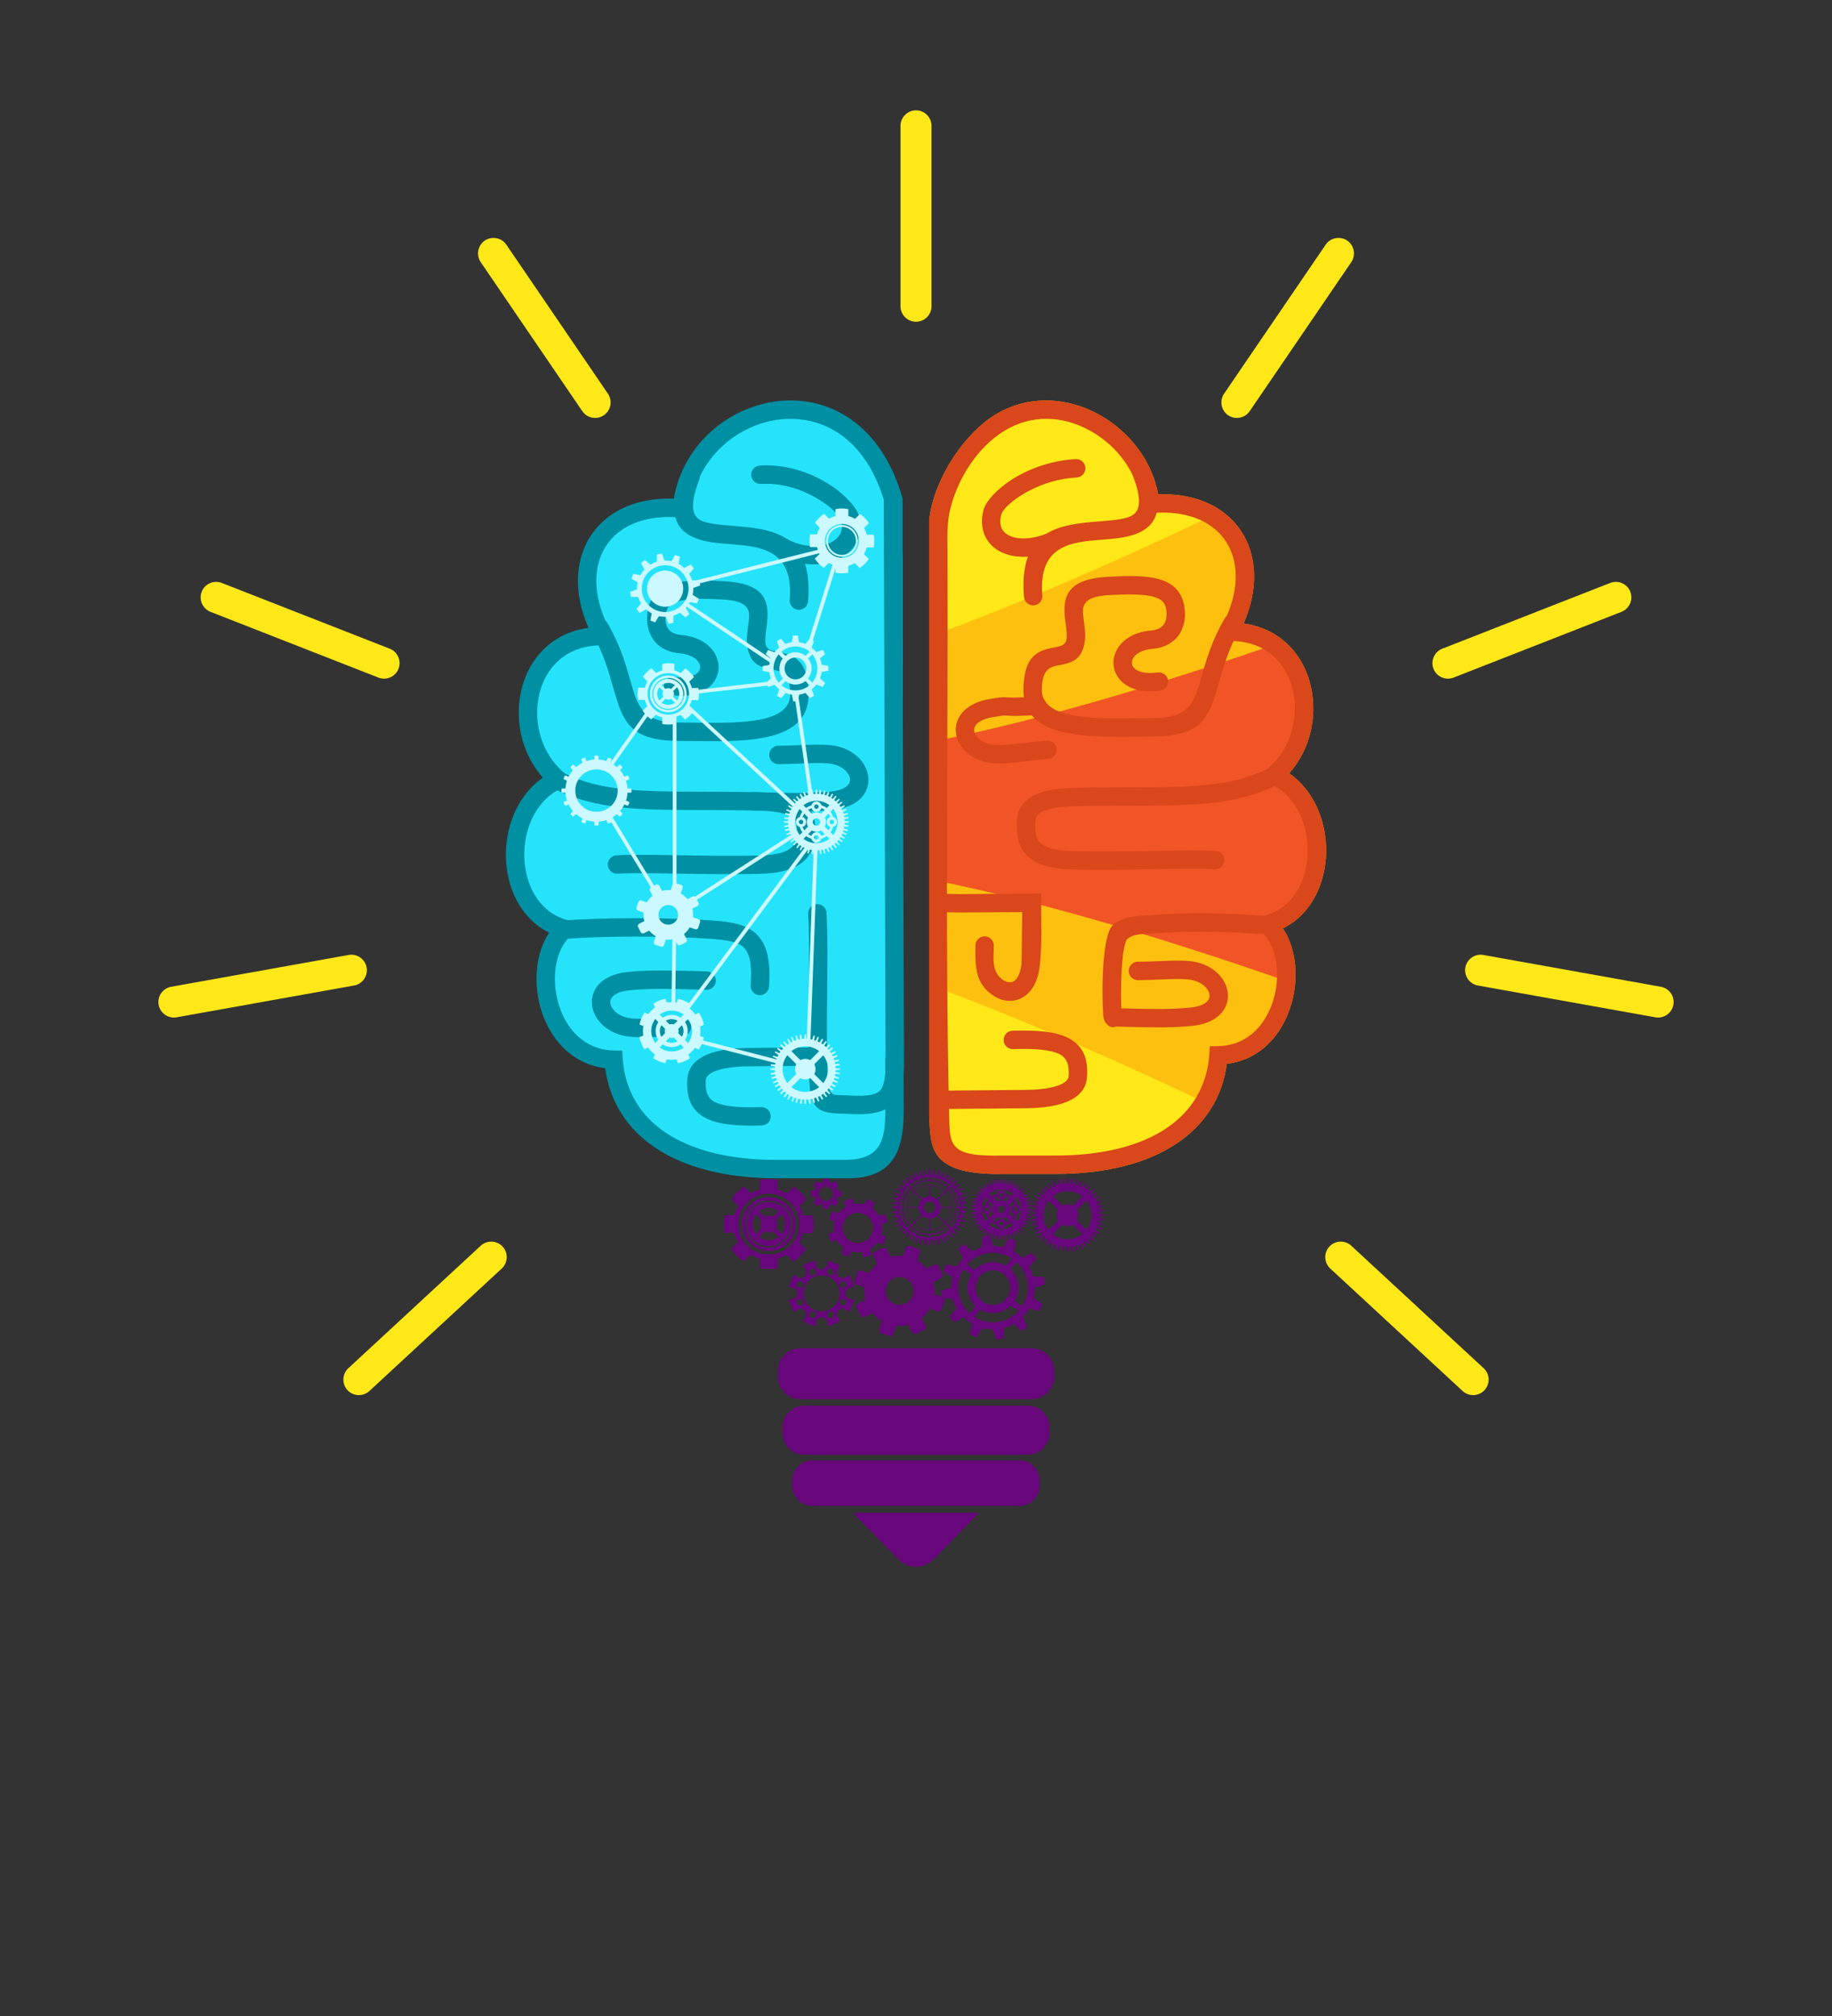 <?xml version="1.0" encoding="utf-8"?>
<!-- Generator: Adobe Illustrator 23.0.2, SVG Export Plug-In . SVG Version: 6.00 Build 0)  -->
<svg version="1.1" id="Layer_1" xmlns="http://www.w3.org/2000/svg" xmlns:xlink="http://www.w3.org/1999/xlink" x="0px" y="0px"
	 viewBox="0 0 500 550" style="enable-background:new 0 0 500 550;" xml:space="preserve">
<rect x="0" y="0" width="500" height="550" fill="#333333" stroke="none"/>
<style type="text/css">
	.st0{fill-rule:evenodd;clip-rule:evenodd;fill:#68067B;}
	.st1{fill-rule:evenodd;clip-rule:evenodd;fill:#26E3FC;}
	.st2{fill-rule:evenodd;clip-rule:evenodd;fill:#0090A3;}
	.st3{fill-rule:evenodd;clip-rule:evenodd;fill:#FDC00F;}
	.st4{fill-rule:evenodd;clip-rule:evenodd;fill:#FDAA10;}
	.st5{fill-rule:evenodd;clip-rule:evenodd;fill:#D9471A;}
	.st6{fill-rule:evenodd;clip-rule:evenodd;fill:#FFE817;}
	.st7{fill-rule:evenodd;clip-rule:evenodd;fill:#F15525;}
	.st8{fill-rule:evenodd;clip-rule:evenodd;fill:#CCF9FF;}
</style>
<g>
	<g>
		<path class="st0" d="M218.45,367.81h63.11c3.39,0,6.16,2.77,6.16,6.16v1.57c0,3.39-2.77,6.16-6.16,6.16h-63.11
			c-3.39,0-6.16-2.77-6.16-6.16v-1.57C212.29,370.59,215.06,367.81,218.45,367.81z"/>
		<path class="st0" d="M219.51,383.48h60.99c3.27,0,5.95,2.68,5.95,5.95v1.52c0,3.27-2.68,5.95-5.95,5.95h-60.99
			c-3.27,0-5.95-2.68-5.95-5.95v-1.52C213.55,386.16,216.23,383.48,219.51,383.48z"/>
		<path class="st0" d="M221.74,398.41h56.52c3.03,0,5.51,2.48,5.51,5.52v1.41c0,3.03-2.48,5.51-5.51,5.51h-56.52
			c-3.03,0-5.52-2.48-5.52-5.51v-1.41C216.23,400.89,218.71,398.41,221.74,398.41z"/>
		<path class="st0" d="M267.26,412.73l-12.42,12.69c-2.66,2.71-7.01,2.71-9.66,0l-12.42-12.69H267.26z"/>
	</g>
	<g>
		<g>
			<g>
				<path class="st1" d="M186.09,138.7c-22.36-2.04-32.18,15.63-21.56,34.87c-21.92-0.32-26.55,27.01-12.24,39.13
					c-16.06,7.45-15.71,35.9,1.86,40.72c-10.08,8.69-5.49,35.31,13.31,35.67c1.33,18.61,17.71,29.87,44.43,29.87h23.32
					c7.26,0,9.92-12.22,11.13-14.4V152.39C243.43,94.65,189.03,106.37,186.09,138.7z"/>
				<g>
					<path class="st2" d="M186.15,129.15c0.49-1.29,1.94-1.94,3.23-1.44c1.29,0.49,1.94,1.94,1.44,3.23
						c-2.86,7.45-1.77,10.21,0.97,11.26c1.98,0.76,4.91,0.99,7.99,1.24c10.41,0.83,22.32,1.77,20.76,20.62
						c-0.11,1.38-1.33,2.41-2.71,2.3c-1.38-0.11-2.41-1.33-2.3-2.71c1.14-13.82-8.07-14.55-16.14-15.19
						c-3.42-0.27-6.67-0.53-9.39-1.57C184.48,144.76,181.88,140.27,186.15,129.15z"/>
					<path class="st2" d="M161.42,172.42c-0.69-1.2-0.27-2.73,0.92-3.42c1.2-0.69,2.73-0.27,3.42,0.92
						c3.55,6.16,5.07,11.49,6.32,15.9v0.01c1.99,7.01,3.19,11.22,13.09,11.28c1.31,0.01,2.62,0.03,3.94,0.04
						c2.62,0.04,5.29,0.07,7.89,0.03c9.87-0.15,18.76-1.32,18.67-7.92c-0.08-5.68-2.44-6.13-4.61-6.55
						c-3.25-0.63-6.3-1.22-7.09-6.36l-0.01-0.01c-0.28-1.8-0.03-3.64,0.21-5.47c0.11-0.84,0.23-1.69,0.27-2.47
						c0.13-2.41-0.77-4.5-7.16-4.84c-4.47-0.24-8.32-0.32-11.14,0.23c-2.18,0.42-3.64,1.21-4.15,2.65
						c-0.16,0.46-0.29,1.03-0.34,1.65c-0.08,0.99,0.01,2.06,0.43,2.95c0.37,0.77,1.03,1.45,2.12,1.84c0.48,0.17,1.05,0.29,1.72,0.35
						c4.93,0.43,8.12,2.82,9.46,5.61c0.6,1.26,0.84,2.61,0.7,3.91c-0.14,1.33-0.67,2.61-1.58,3.72c-1.94,2.36-5.67,3.91-11.13,3.17
						c-1.37-0.18-2.34-1.45-2.15-2.82c0.18-1.37,1.45-2.34,2.82-2.15c3.5,0.48,5.65-0.23,6.59-1.38c0.27-0.32,0.42-0.69,0.46-1.07
						c0.04-0.4-0.04-0.82-0.23-1.22c-0.64-1.34-2.43-2.51-5.37-2.77c-1.09-0.09-2.08-0.31-2.96-0.62c-2.52-0.89-4.09-2.53-4.99-4.43
						c-0.84-1.79-1.05-3.76-0.9-5.5c0.09-1.06,0.32-2.07,0.61-2.91c1.21-3.42,3.98-5.15,7.95-5.91c3.31-0.64,7.51-0.56,12.34-0.3
						c10.73,0.57,12.19,4.98,11.91,10.1c-0.05,0.96-0.18,1.91-0.31,2.86c-0.2,1.46-0.39,2.92-0.21,4.08l-0.01,0
						c0.26,1.64,1.62,1.91,3.08,2.19c4.09,0.79,8.54,1.65,8.68,11.43c0.16,10.92-11.11,12.81-23.62,12.99
						c-2.65,0.04-5.36,0-8.01-0.03c-1.33-0.02-2.66-0.04-3.9-0.04c-13.67-0.08-15.26-5.65-17.9-14.92l0,0
						C166.07,183.03,164.63,177.98,161.42,172.42z"/>
					<path class="st2" d="M151.84,215.48c-1.24-0.61-1.75-2.12-1.14-3.36c0.61-1.24,2.12-1.75,3.36-1.14
						c10,4.96,21.65,4.98,37.79,5.01c4.68,0.01,9.72,0.02,15.17,0.15c7.1,0.16,10.9,1.54,12.99,3.5c2.43,2.28,2.54,4.91,2.47,7.48
						c-0.07,2.71-0.6,5.42-2.92,7.64c-2.12,2.02-5.66,3.42-11.68,3.61c-6.83,0.22-15.28,0.09-22.8-0.03
						c-7.08-0.11-13.32-0.21-16.51,0.02c-1.38,0.1-2.58-0.94-2.68-2.33c-0.1-1.38,0.94-2.58,2.33-2.68
						c3.27-0.24,9.68-0.14,16.95-0.02c7.45,0.12,15.81,0.25,22.56,0.04c4.6-0.15,7.09-1.01,8.38-2.24c1.08-1.03,1.33-2.55,1.37-4.12
						c0.04-1.42,0.01-2.86-0.9-3.71c-1.25-1.18-4-2.01-9.65-2.15c-5.46-0.13-10.45-0.14-15.08-0.15
						C175.01,220.97,162.87,220.94,151.84,215.48z"/>
					<path class="st2" d="M153.41,256.19c-1.38,0.11-2.59-0.93-2.7-2.31c-0.11-1.38,0.93-2.59,2.31-2.7
						c5.64-0.45,12.96-0.67,20.32-0.68c7.68-0.01,15.32,0.2,21.03,0.62c5.25,0.38,9.23,1.03,12.02,3.67
						c2.81,2.65,4.01,6.93,3.5,14.37c-0.09,1.38-1.29,2.43-2.67,2.34c-1.38-0.09-2.43-1.29-2.34-2.67c0.4-5.76-0.27-8.82-1.92-10.38
						c-1.67-1.57-4.75-2.01-8.94-2.32c-5.7-0.41-13.21-0.63-20.67-0.62C166.23,255.52,159.05,255.74,153.41,256.19z"/>
					<path class="st2" d="M192.93,265.02c1.38,0.03,2.48,1.18,2.45,2.56c-0.03,1.38-1.18,2.48-2.56,2.45l-3.48-0.09
						c-6.62-0.17-12.04-0.31-17.5,0.23c-2.74,0.27-4.32,1.1-4.96,2.12c-0.24,0.37-0.34,0.79-0.32,1.2h0
						c0.02,0.49,0.2,1.01,0.52,1.51c0.9,1.43,2.8,2.62,5.39,2.85c2.13,0.19,4.78,0.08,7.63-0.03c2.02-0.08,4.13-0.17,6-0.17
						c1.39,0,2.52,1.13,2.52,2.51c0,1.39-1.13,2.52-2.52,2.52c-2.16,0-4.02,0.08-5.8,0.15c-3.01,0.12-5.8,0.24-8.28,0.01
						c-4.28-0.39-7.53-2.54-9.18-5.17c-0.78-1.23-1.22-2.59-1.29-3.95v-0.01c-0.07-1.43,0.28-2.84,1.09-4.12
						c1.41-2.23,4.24-3.98,8.72-4.42c5.75-0.57,11.31-0.42,18.11-0.25L192.93,265.02z"/>
					<path class="st2" d="M241.2,136.32l0.49,152.27h-0.1l0.01,4.25c-0.16,2.09-0.54,3.51-1.19,4.41c-0.72,1.01-2.09,1.45-4.17,1.63
						c-1.58,0.14-3.2,0.06-5.09-0.03c-0.78-0.04-1.61-0.08-2.68-0.11c-2.54-0.08-2.57-2.5-2.64-7.62c-0.01-1.06-0.03-2.21-0.06-3.37
						c-0.14-4.9-0.08-10.94-0.02-17.05c0.08-7.88,0.16-15.87-0.17-21.67c-0.08-1.38-1.26-2.44-2.64-2.37
						c-1.38,0.08-2.44,1.26-2.37,2.64c0.33,5.76,0.25,13.61,0.17,21.36c-0.06,6.17-0.12,12.28,0.02,17.23
						c0.04,1.23,0.05,2.3,0.06,3.29c0.11,8.39,0.17,12.34,7.49,12.57h0.01c0.81,0.02,1.73,0.07,2.59,0.11
						c2.12,0.1,3.94,0.19,5.76,0.03c1.95-0.17,3.59-0.54,4.96-1.24c0.03,8.64-1.26,13.79-11.27,13.79h-18.48
						c-12.81,0-23.08-2.64-30.26-7.47c-6.98-4.69-11.05-11.53-11.66-20.06l-0.16-2.29l-2.3-0.04c-4.75-0.09-8.44-2.15-11.07-5.19
						c-1.69-1.96-2.95-4.33-3.78-6.87c-0.85-2.59-1.25-5.33-1.2-7.95c0.09-4.59,1.53-8.83,4.34-11.26l3.56-3.07L154.8,251
						c-4.63-1.27-7.88-4.49-9.75-8.53c-1.08-2.33-1.72-4.93-1.9-7.6c-0.19-2.7,0.07-5.46,0.78-8.04c1.4-5.11,4.55-9.61,9.4-11.86
						l3.57-1.66l-3-2.54c-3.58-3.03-5.83-7.15-6.78-11.51c-0.84-3.83-0.67-7.82,0.48-11.39c1.12-3.5,3.19-6.6,6.17-8.73
						c2.76-1.97,6.34-3.15,10.73-3.08l4.31,0.06l-2.08-3.77c-3.11-5.63-4.33-11.05-3.9-15.75c0.26-2.82,1.11-5.38,2.51-7.57
						c1.38-2.16,3.33-3.98,5.77-5.33c3.78-2.08,8.75-3.06,14.75-2.51l2.5,0.23l0.23-2.5c0.93-10.27,7.57-18.28,15.95-22.14
						c3.75-1.73,7.84-2.62,11.9-2.51c4.02,0.11,8.05,1.21,11.72,3.46C233.67,121.11,238.39,127.12,241.2,136.32L241.2,136.32z
						 M246.65,303.06l-0.03-10.07c0.07-0.95,0.1-1.98,0.1-3.11l-0.39-114.84l0.02-0.18v-38.83c-3.15-11.16-8.85-18.46-15.57-22.59
						c-4.44-2.73-9.32-4.06-14.21-4.19c-4.85-0.13-9.7,0.93-14.13,2.96c-9.23,4.25-16.67,12.8-18.53,23.83
						c-6.01-0.2-11.14,1-15.21,3.25c-3.18,1.76-5.74,4.16-7.58,7.04c-1.83,2.86-2.95,6.19-3.28,9.81
						c-0.43,4.66,0.45,9.83,2.76,15.14c-3.8,0.51-7.06,1.85-9.75,3.78c-3.91,2.79-6.59,6.79-8.03,11.28
						c-1.42,4.42-1.63,9.31-0.61,13.98c0.94,4.3,2.92,8.42,5.95,11.84c-4.57,3.17-7.59,8.01-9.06,13.35
						c-0.86,3.15-1.19,6.46-0.96,9.69c0.23,3.27,1.01,6.48,2.35,9.36c1.95,4.21,5.08,7.76,9.4,9.9c-2.23,3.29-3.38,7.56-3.46,12.02
						c-0.06,3.19,0.42,6.49,1.44,9.58c1.03,3.15,2.62,6.12,4.77,8.6c3.07,3.56,7.26,6.11,12.54,6.76
						c1.22,9.14,5.95,16.52,13.66,21.7c8.01,5.38,19.24,8.33,33.05,8.33h18.21C242.82,321.85,246.68,315.39,246.65,303.06z"/>
					<path class="st2" d="M205.63,221.11c-1.38-0.03-2.48-1.18-2.45-2.56s1.18-2.48,2.56-2.45l3.48,0.09
						c6.63,0.17,12.04,0.31,17.5-0.23c2.74-0.27,4.32-1.1,4.96-2.12c0.24-0.37,0.34-0.79,0.32-1.2h0c-0.02-0.49-0.2-1.01-0.52-1.51
						c-0.9-1.43-2.8-2.62-5.39-2.85c-2.13-0.19-4.78-0.08-7.63,0.03c-2.02,0.08-4.13,0.17-6,0.17c-1.39,0-2.52-1.13-2.52-2.52
						c0-1.39,1.13-2.52,2.52-2.52c2.16,0,4.02-0.08,5.8-0.15c3.01-0.12,5.8-0.24,8.28-0.01c4.28,0.39,7.53,2.54,9.18,5.17
						c0.78,1.23,1.22,2.59,1.29,3.95v0.01c0.07,1.43-0.28,2.84-1.09,4.12c-1.41,2.23-4.24,3.98-8.72,4.42
						c-5.75,0.57-11.31,0.42-18.11,0.25L205.63,221.11z"/>
					<path class="st2" d="M211.24,150.8c-1.18-0.73-1.54-2.27-0.81-3.45c0.73-1.18,2.27-1.54,3.45-0.81
						c2.74,1.69,5.68,2.45,8.32,2.43c1.9-0.02,3.62-0.43,4.96-1.19c1.17-0.66,2.03-1.59,2.4-2.72h0.01c0.28-0.84,0.3-1.84,0.01-3
						c-0.41-1.62-3.75-4.81-8.78-7.26c-3.71-1.81-8.26-3.07-13.12-2.78c-1.38,0.08-2.57-0.98-2.65-2.36
						c-0.08-1.38,0.98-2.57,2.36-2.65c5.84-0.35,11.23,1.14,15.62,3.27c6.36,3.1,10.77,7.87,11.45,10.56
						c0.53,2.11,0.45,4.06-0.13,5.79l0.01,0c-0.78,2.37-2.46,4.24-4.7,5.51c-2.07,1.17-4.64,1.82-7.4,1.84
						C218.72,154,214.83,153.01,211.24,150.8z"/>
					<path class="st2" d="M223.26,290.75l-18.8,0.16c-4.16,0.04-7.39,0.5-9.53,1.41c-1.44,0.62-2.25,1.41-2.31,2.37
						c-0.21,3.09,0.54,4.94,2.41,5.92c2.45,1.28,6.66,1.61,12.75,1.43c1.38-0.04,2.54,1.05,2.57,2.44c0.04,1.38-1.05,2.54-2.44,2.57
						c-6.95,0.2-11.91-0.27-15.21-1.98c-3.88-2.02-5.48-5.37-5.1-10.71c0.21-3.04,2.07-5.25,5.36-6.65
						c2.75-1.17,6.63-1.77,11.46-1.81l18.84-0.16V290.75z"/>
				</g>
			</g>
			<g>
				<path class="st3" d="M267.96,317.75h20.16c26.72,0,43.1-11.26,44.43-29.87c18.8-0.36,23.39-26.97,13.31-35.67
					c17.58-4.83,17.92-33.27,1.86-40.72c14.31-12.12,9.67-39.44-12.24-39.13c10.62-19.24,0.8-36.91-21.56-34.87
					c-2.54-27.94-51.91-45.68-59.32,14.93l-0.68,150.6C254.41,304.85,253.98,317.75,267.96,317.75z"/>
				<g>
					<path class="st4" d="M309.18,129.74c-0.49-1.29,0.15-2.74,1.44-3.23c1.29-0.49,2.74,0.15,3.23,1.44
						c4.27,11.12,1.67,15.61-3.85,17.73c-2.71,1.04-5.97,1.3-9.38,1.57c-8.07,0.64-17.28,1.37-16.14,15.19
						c0.11,1.38-0.92,2.6-2.3,2.71c-1.38,0.11-2.6-0.92-2.71-2.3c-1.56-18.84,10.34-19.79,20.76-20.62
						c3.08-0.24,6.01-0.48,7.99-1.24C310.95,139.95,312.04,137.2,309.18,129.74z"/>
					<path class="st4" d="M334.24,168.73c0.69-1.2,2.22-1.61,3.42-0.92c1.2,0.69,1.61,2.22,0.92,3.42
						c-3.21,5.57-4.64,10.61-5.83,14.78l0,0c-2.64,9.28-4.22,14.84-17.9,14.92c-1.24,0.01-2.57,0.03-3.9,0.04
						c-2.65,0.04-5.35,0.07-8.01,0.03c-12.51-0.18-23.78-2.07-23.62-12.99c0.14-9.78,4.59-10.64,8.68-11.43
						c1.46-0.28,2.82-0.55,3.08-2.19l-0.01,0c0.18-1.16-0.02-2.62-0.21-4.08c-0.13-0.95-0.25-1.91-0.31-2.86
						c-0.27-5.13,1.19-9.53,11.91-10.1c4.83-0.26,9.03-0.33,12.34,0.3c3.96,0.76,6.74,2.5,7.95,5.91c0.29,0.84,0.52,1.84,0.62,2.91
						c0.15,1.74-0.06,3.72-0.9,5.5c-0.9,1.9-2.47,3.54-4.99,4.43c-0.88,0.31-1.86,0.52-2.96,0.62c-2.94,0.25-4.73,1.42-5.37,2.77
						c-0.19,0.41-0.27,0.83-0.23,1.22c0.04,0.37,0.19,0.74,0.46,1.07c0.94,1.15,3.09,1.85,6.59,1.38c1.37-0.18,2.64,0.78,2.82,2.15
						c0.18,1.37-0.78,2.64-2.15,2.82c-5.47,0.75-9.2-0.8-11.13-3.17c-0.91-1.11-1.44-2.39-1.58-3.72c-0.14-1.3,0.09-2.65,0.7-3.91
						c1.34-2.79,4.53-5.19,9.46-5.61c0.67-0.06,1.25-0.18,1.72-0.35c1.09-0.39,1.76-1.06,2.12-1.84c0.42-0.89,0.51-1.96,0.43-2.95
						c-0.05-0.62-0.18-1.19-0.34-1.65c-0.51-1.44-1.98-2.23-4.15-2.65c-2.82-0.54-6.67-0.46-11.14-0.23
						c-6.39,0.34-7.29,2.42-7.16,4.84c0.04,0.78,0.16,1.63,0.27,2.47c0.24,1.83,0.49,3.67,0.21,5.47l-0.01,0.01
						c-0.8,5.15-3.84,5.73-7.09,6.36c-2.17,0.42-4.53,0.88-4.61,6.55c-0.1,6.6,8.8,7.78,18.67,7.92c2.6,0.04,5.28,0,7.89-0.03
						c1.32-0.02,2.62-0.04,3.94-0.04c9.9-0.06,11.1-4.27,13.09-11.28v-0.01C329.17,180.22,330.69,174.88,334.24,168.73z"/>
					<path class="st4" d="M345.95,209.78c1.24-0.61,2.75-0.1,3.36,1.14c0.61,1.24,0.1,2.75-1.14,3.36
						c-11.03,5.47-23.18,5.49-40.01,5.53c-4.62,0.01-9.62,0.02-15.08,0.15c-5.65,0.13-8.4,0.97-9.65,2.15
						c-0.91,0.85-0.93,2.28-0.89,3.71c0.04,1.57,0.29,3.09,1.37,4.12c1.29,1.23,3.78,2.09,8.38,2.24
						c6.75,0.22,15.12,0.08,22.56-0.04c7.27-0.12,13.68-0.22,16.95,0.02c1.38,0.1,2.43,1.3,2.33,2.68c-0.1,1.38-1.3,2.43-2.68,2.33
						c-3.19-0.23-9.43-0.14-16.51-0.02c-7.52,0.12-15.97,0.26-22.8,0.04c-6.02-0.19-9.57-1.59-11.68-3.61
						c-2.32-2.22-2.85-4.93-2.92-7.64c-0.07-2.57,0.03-5.2,2.47-7.48c2.09-1.96,5.89-3.34,12.99-3.5c5.45-0.13,10.5-0.14,15.17-0.15
						C324.3,214.76,335.94,214.74,345.95,209.78z"/>
					<path class="st4" d="M346.99,249.98c1.38,0.11,2.42,1.32,2.31,2.7c-0.11,1.38-1.32,2.42-2.7,2.31
						c-9.64-0.77-20.7-1.14-30.37-0.44c-4.19,0.3-6.9,0.09-8.56,1.67c-1.65,1.56-1.95,14.77-1.55,20.52
						c0.09,1.38-0.95,3.42-2.34,3.51c-1.38,0.09-2.58-1.79-2.67-3.18c-0.51-7.44-0.24-21.95,2.56-24.61
						c2.79-2.64,6.95-2.55,12.2-2.93C325.75,248.83,337.14,249.2,346.99,249.98z"/>
					<path class="st4" d="M257.53,302.55c-1.38,0.01-2.51-1.1-2.53-2.48c-0.01-1.38,1.1-2.51,2.49-2.53l22.33-0.19
						c4.16-0.04,7.39-0.5,9.53-1.42c1.44-0.62,2.25-1.41,2.31-2.37c0.21-3.09-0.54-4.94-2.41-5.92c-2.46-1.28-6.66-1.61-12.76-1.43
						c-1.38,0.04-2.54-1.05-2.57-2.44c-0.04-1.38,1.05-2.54,2.44-2.57c6.95-0.2,11.91,0.27,15.21,1.98
						c3.88,2.02,5.48,5.37,5.1,10.71c-0.21,3.04-2.07,5.25-5.36,6.65c-2.75,1.17-6.63,1.77-11.46,1.81L257.53,302.55z"/>
					<path class="st4" d="M303.84,275.03c-1.38-0.03-2.53,1.06-2.56,2.45c-0.03,1.38,1.06,2.53,2.45,2.56l3.48,0.09
						c6.8,0.18,12.36,0.32,18.11-0.25c4.48-0.44,7.3-2.19,8.72-4.42c0.81-1.27,1.16-2.69,1.09-4.12v-0.01
						c-0.06-1.36-0.51-2.71-1.29-3.95c-1.66-2.63-4.9-4.78-9.18-5.17c-2.48-0.23-5.28-0.11-8.28,0.01c-1.78,0.07-3.64,0.15-5.8,0.15
						c-1.39,0-2.52,1.13-2.52,2.52c0,1.39,1.13,2.51,2.52,2.51c1.87,0,3.98-0.09,6-0.17c2.85-0.12,5.51-0.23,7.63-0.03
						c2.6,0.24,4.49,1.42,5.39,2.86c0.32,0.5,0.5,1.02,0.52,1.51h0c0.02,0.41-0.09,0.83-0.32,1.2c-0.65,1.02-2.22,1.85-4.96,2.12
						c-5.46,0.54-10.88,0.4-17.5,0.23L303.84,275.03z"/>
					<path class="st4" d="M287.53,144.7c1.23-0.64,2.75-0.16,3.39,1.07c0.64,1.23,0.16,2.75-1.07,3.39
						c-3.62,1.88-7.3,2.77-10.54,2.75c-2.63-0.01-5-0.6-6.87-1.73c-2.05-1.23-3.52-3.07-4.13-5.45c-0.42-1.63-0.42-3.48,0.09-5.51
						c0.68-2.67,4.47-6.78,10.15-9.78c4.09-2.16,9.26-3.87,15.03-4.19c1.38-0.08,2.57,0.98,2.64,2.37c0.08,1.38-0.98,2.57-2.37,2.64
						c-4.97,0.28-9.43,1.76-12.97,3.62c-4.41,2.33-7.23,5.02-7.62,6.55c-0.31,1.21-0.33,2.22-0.11,3.05
						c0.26,1.02,0.92,1.83,1.85,2.39c1.11,0.67,2.59,1.02,4.3,1.02C281.77,146.92,284.64,146.21,287.53,144.7z"/>
					<path class="st4" d="M258.6,149.9c-0.08-3.92-0.1-7.72,0.8-11.23c2.07-8.15,7.28-16.52,14.57-21.04
						c7.47-4.62,15.92-4.33,23.51-0.15c7.46,4.1,13.16,11.66,13.94,20.25l0.23,2.5l2.49-0.23c6-0.55,10.97,0.42,14.75,2.51
						c2.44,1.35,4.39,3.17,5.77,5.33c1.4,2.19,2.25,4.75,2.51,7.57c0.43,4.7-0.79,10.13-3.9,15.75l-2.08,3.77l4.31-0.06
						c4.39-0.06,7.98,1.11,10.74,3.08c2.98,2.13,5.04,5.23,6.17,8.73c1.14,3.57,1.31,7.56,0.47,11.39
						c-0.95,4.35-3.2,8.48-6.78,11.51l-3,2.54l3.57,1.66c4.85,2.25,7.99,6.75,9.4,11.86c0.71,2.59,0.97,5.34,0.78,8.04
						c-0.18,2.66-0.82,5.27-1.9,7.6c-1.87,4.04-5.12,7.26-9.75,8.53l-4.54,1.25l3.55,3.07c2.81,2.43,4.26,6.66,4.34,11.26
						c0.05,2.63-0.35,5.37-1.2,7.95c-0.83,2.54-2.1,4.92-3.78,6.87c-2.62,3.04-6.32,5.1-11.07,5.19l-2.3,0.04l-0.16,2.28
						c-0.61,8.53-4.68,15.37-11.66,20.06c-7.18,4.83-17.45,7.47-30.26,7.47h-14.35c-14.46,0.37-14.53-2.56-14.72-10.63
						C257.88,253.05,258.79,201.47,258.6,149.9L258.6,149.9z M253.73,140.84c-0.09,0.25-0.14,0.51-0.14,0.78V304.7
						c0.56,7.57-0.76,15.94,20.09,15.57h14.44c13.81,0,25.04-2.95,33.05-8.33c7.71-5.18,12.44-12.56,13.66-21.7
						c5.28-0.65,9.46-3.19,12.54-6.76c2.14-2.48,3.73-5.46,4.77-8.6c1.02-3.1,1.5-6.4,1.44-9.58c-0.08-4.46-1.24-8.73-3.46-12.02
						c4.32-2.14,7.45-5.68,9.4-9.9c1.34-2.89,2.12-6.09,2.35-9.36c0.23-3.23-0.1-6.54-0.96-9.69c-1.47-5.34-4.49-10.18-9.06-13.35
						c3.04-3.42,5.02-7.54,5.95-11.84c1.02-4.67,0.8-9.57-0.61-13.98c-1.44-4.49-4.13-8.49-8.03-11.28
						c-2.69-1.93-5.95-3.26-9.75-3.78c2.32-5.31,3.19-10.47,2.76-15.14c-0.33-3.63-1.45-6.95-3.28-9.81
						c-1.84-2.88-4.4-5.29-7.58-7.04c-4.08-2.25-9.21-3.45-15.22-3.25c-1.69-9.3-8.06-17.31-16.19-21.78
						c-8.95-4.92-19.57-5.32-28.39,0.13C263.46,118.17,255.37,129.83,253.73,140.84z"/>
					<path class="st4" d="M283.01,190.07c1.38-0.07,2.56,0.99,2.63,2.37c0.07,1.38-0.99,2.56-2.37,2.63l-3.48,0.17
						c-6.62,0.32-3.47-0.53-8.88,0.42c-2.71,0.48-4.22,1.42-4.79,2.49c-0.21,0.39-0.28,0.81-0.23,1.22h0
						c0.06,0.48,0.28,0.99,0.63,1.47c1.01,1.36,2.98,2.4,5.59,2.44c2.13,0.03,4.77-0.28,7.61-0.61c2.01-0.23,4.11-0.48,5.97-0.62
						c1.38-0.1,2.59,0.93,2.7,2.32c0.1,1.38-0.94,2.59-2.32,2.7c-2.15,0.16-4,0.38-5.77,0.59c-2.99,0.35-5.77,0.67-8.26,0.63
						c-4.3-0.07-7.7-1.97-9.55-4.47c-0.87-1.17-1.41-2.49-1.58-3.84l0-0.01c-0.17-1.42,0.07-2.86,0.78-4.19
						c1.24-2.33,3.93-4.28,8.36-5.06c5.69-1,2.69-0.15,9.48-0.49L283.01,190.07z"/>
					<path class="st4" d="M257.15,248.85c-1.84-0.03-3.3-1.18-3.26-2.56s1.57-2.48,3.42-2.45l4.64,0.09l22.16-0.15v5.03l-22.31,0.13
						L257.15,248.85z"/>
					<path class="st4" d="M284.06,245.12c0.18,6.8,0.32,12.36-0.25,18.11c-0.44,4.48-2.19,7.3-4.42,8.72
						c-2.54,1.61-5.59,1.37-8.08-0.2c-5.44-3.43-5.1-8.55-5.1-13.78c0-1.39,1.13-2.52,2.52-2.52c1.39,0,2.51,1.13,2.51,2.52
						c0,3.13-0.86,7.26,2.74,9.53c0.75,0.47,1.91,0.71,2.71,0.2c1.02-0.65,1.85-2.22,2.12-4.96l0.23-17.5L284.06,245.12z"/>
				</g>
			</g>
		</g>
		<g>
			<g>
				<path class="st5" d="M267.96,317.75h20.16c26.72,0,43.1-11.26,44.43-29.87c18.8-0.36,23.39-26.97,13.31-35.67
					c17.58-4.83,17.92-33.27,1.86-40.72c14.31-12.12,9.67-39.44-12.24-39.13c10.62-19.24,0.8-36.91-21.56-34.87
					c-2.54-27.94-51.91-45.68-59.32,14.93l-0.68,150.6C254.41,304.85,253.98,317.75,267.96,317.75z"/>
				<path class="st6" d="M266.05,317.67c-3.38-2.22-6.76-4.41-10.15-6.55c-1.72-3.47-1.74-7.18-1.99-8.1l0.68-150.6
					c1.22-9.96,3.57-17.79,6.66-23.82c1.13-2.21,7.03-13.58,23.87-16.85c13.93-0.18,27.5,11.44,28.8,25.74
					c22.36-2.04,32.18,15.63,21.56,34.87c21.92-0.32,26.55,27.01,12.24,39.13c16.06,7.45,15.71,35.9-1.86,40.72
					c10.08,8.69,5.49,35.31-13.31,35.67c-1.33,18.61-17.71,29.87-44.43,29.87h-20.16C267.29,317.75,266.66,317.72,266.05,317.67z"/>
				<path class="st3" d="M328.64,300.68c-24.95-11.92-51.14-23.2-74.57-31.85l0.43-95.41c23.99-8.88,50.84-20.49,76.27-32.72
					c9.61,5.8,12.05,18.36,4.7,31.67c21.92-0.32,26.55,27.01,12.24,39.13c16.06,7.45,15.71,35.9-1.86,40.72
					c10.08,8.69,5.49,35.31-13.31,35.67C332.21,292.66,330.87,296.94,328.64,300.68z"/>
				<path class="st7" d="M351,267.6c-28.9-10.01-63.3-20.97-96.81-27.61l0.17-37.63c32.18-6.39,65.19-16.76,93.33-26.44
					c10.81,7.75,11.08,26.2,0.02,35.57c16.06,7.45,15.71,35.9-1.86,40.72C349.71,255.55,351.42,261.5,351,267.6z"/>
			</g>
			<g>
				<path class="st5" d="M309.18,129.74c-0.49-1.29,0.15-2.74,1.44-3.23c1.29-0.49,2.74,0.15,3.23,1.44
					c4.27,11.12,1.67,15.61-3.85,17.73c-2.71,1.04-5.97,1.3-9.38,1.57c-8.07,0.64-17.28,1.37-16.14,15.19
					c0.11,1.38-0.92,2.6-2.3,2.71c-1.38,0.11-2.6-0.92-2.71-2.3c-1.56-18.84,10.34-19.79,20.76-20.62c3.08-0.24,6.01-0.48,7.99-1.24
					C310.95,139.95,312.04,137.2,309.18,129.74z"/>
				<path class="st5" d="M334.24,168.73c0.69-1.2,2.22-1.61,3.42-0.92c1.2,0.69,1.61,2.22,0.92,3.42
					c-3.21,5.57-4.64,10.61-5.83,14.78l0,0c-2.64,9.28-4.22,14.84-17.9,14.92c-1.24,0.01-2.57,0.03-3.9,0.04
					c-2.65,0.04-5.35,0.07-8.01,0.03c-12.51-0.18-23.78-2.07-23.62-12.99c0.14-9.78,4.59-10.64,8.68-11.43
					c1.46-0.28,2.82-0.55,3.08-2.19l-0.01,0c0.18-1.16-0.02-2.62-0.21-4.08c-0.13-0.95-0.25-1.91-0.31-2.86
					c-0.27-5.13,1.19-9.53,11.91-10.1c4.83-0.26,9.03-0.33,12.34,0.3c3.96,0.76,6.74,2.5,7.95,5.91c0.29,0.84,0.52,1.84,0.62,2.91
					c0.15,1.74-0.06,3.72-0.9,5.5c-0.9,1.9-2.47,3.54-4.99,4.43c-0.88,0.31-1.86,0.52-2.96,0.62c-2.94,0.25-4.73,1.42-5.37,2.77
					c-0.19,0.41-0.27,0.83-0.23,1.22c0.04,0.37,0.19,0.74,0.46,1.07c0.94,1.15,3.09,1.85,6.59,1.38c1.37-0.18,2.64,0.78,2.82,2.15
					c0.18,1.37-0.78,2.64-2.15,2.82c-5.47,0.75-9.2-0.8-11.13-3.17c-0.91-1.11-1.44-2.39-1.58-3.72c-0.14-1.3,0.09-2.65,0.7-3.91
					c1.34-2.79,4.53-5.19,9.46-5.61c0.67-0.06,1.25-0.18,1.72-0.35c1.09-0.39,1.76-1.06,2.12-1.84c0.42-0.89,0.51-1.96,0.43-2.95
					c-0.05-0.62-0.18-1.19-0.34-1.65c-0.51-1.44-1.98-2.23-4.15-2.65c-2.82-0.54-6.67-0.46-11.14-0.23
					c-6.39,0.34-7.29,2.42-7.16,4.84c0.04,0.78,0.16,1.63,0.27,2.47c0.24,1.83,0.49,3.67,0.21,5.47l-0.01,0.01
					c-0.8,5.15-3.84,5.73-7.09,6.36c-2.17,0.42-4.53,0.88-4.61,6.55c-0.1,6.6,8.8,7.78,18.67,7.92c2.6,0.04,5.28,0,7.89-0.03
					c1.32-0.02,2.62-0.04,3.94-0.04c9.9-0.06,11.1-4.27,13.09-11.28v-0.01C329.17,180.22,330.69,174.88,334.24,168.73z"/>
				<path class="st5" d="M345.95,209.78c1.24-0.61,2.75-0.1,3.36,1.14c0.61,1.24,0.1,2.75-1.14,3.36
					c-11.03,5.47-23.18,5.49-40.01,5.53c-4.62,0.01-9.62,0.02-15.08,0.15c-5.65,0.13-8.4,0.97-9.65,2.15
					c-0.91,0.85-0.93,2.28-0.89,3.71c0.04,1.57,0.29,3.09,1.37,4.12c1.29,1.23,3.78,2.09,8.38,2.24c6.75,0.22,15.12,0.08,22.56-0.04
					c7.27-0.12,13.68-0.22,16.95,0.02c1.38,0.1,2.43,1.3,2.33,2.68c-0.1,1.38-1.3,2.43-2.68,2.33c-3.19-0.23-9.43-0.14-16.51-0.02
					c-7.52,0.12-15.97,0.26-22.8,0.04c-6.02-0.19-9.57-1.59-11.68-3.61c-2.32-2.22-2.85-4.93-2.92-7.64
					c-0.07-2.57,0.03-5.2,2.47-7.48c2.09-1.96,5.89-3.34,12.99-3.5c5.45-0.13,10.5-0.14,15.17-0.15
					C324.3,214.76,335.94,214.74,345.95,209.78z"/>
				<path class="st5" d="M346.99,249.98c1.38,0.11,2.42,1.32,2.31,2.7c-0.11,1.38-1.32,2.42-2.7,2.31
					c-9.64-0.77-20.7-1.14-30.37-0.44c-4.19,0.3-6.9,0.09-8.56,1.67c-1.65,1.56-1.95,14.77-1.55,20.52
					c0.09,1.38-0.95,3.42-2.34,3.51c-1.38,0.09-2.58-1.79-2.67-3.18c-0.51-7.44-0.24-21.95,2.56-24.61
					c2.79-2.64,6.95-2.55,12.2-2.93C325.75,248.83,337.14,249.2,346.99,249.98z"/>
				<path class="st5" d="M257.53,302.55c-1.38,0.01-2.51-1.1-2.53-2.48c-0.01-1.38,1.1-2.51,2.49-2.53l22.33-0.19
					c4.16-0.04,7.39-0.5,9.53-1.42c1.44-0.62,2.25-1.41,2.31-2.37c0.21-3.09-0.54-4.94-2.41-5.92c-2.46-1.28-6.66-1.61-12.76-1.43
					c-1.38,0.04-2.54-1.05-2.57-2.44c-0.04-1.38,1.05-2.54,2.44-2.57c6.95-0.2,11.91,0.27,15.21,1.98c3.88,2.02,5.48,5.37,5.1,10.71
					c-0.21,3.04-2.07,5.25-5.36,6.65c-2.75,1.17-6.63,1.77-11.46,1.81L257.53,302.55z"/>
				<path class="st5" d="M303.84,275.03c-1.38-0.03-2.53,1.06-2.56,2.45c-0.03,1.38,1.06,2.53,2.45,2.56l3.48,0.09
					c6.8,0.18,12.36,0.32,18.11-0.25c4.48-0.44,7.3-2.19,8.72-4.42c0.81-1.27,1.16-2.69,1.09-4.12v-0.01
					c-0.06-1.36-0.51-2.71-1.29-3.95c-1.66-2.63-4.9-4.78-9.18-5.17c-2.48-0.23-5.28-0.11-8.28,0.01c-1.78,0.07-3.64,0.15-5.8,0.15
					c-1.39,0-2.52,1.13-2.52,2.52c0,1.39,1.13,2.51,2.52,2.51c1.87,0,3.98-0.09,6-0.17c2.85-0.12,5.51-0.23,7.63-0.03
					c2.6,0.24,4.49,1.42,5.39,2.86c0.32,0.5,0.5,1.02,0.52,1.51h0c0.02,0.41-0.09,0.83-0.32,1.2c-0.65,1.02-2.22,1.85-4.96,2.12
					c-5.46,0.54-10.88,0.4-17.5,0.23L303.84,275.03z"/>
				<path class="st5" d="M287.53,144.7c1.23-0.64,2.75-0.16,3.39,1.07c0.64,1.23,0.16,2.75-1.07,3.39
					c-3.62,1.88-7.3,2.77-10.54,2.75c-2.63-0.01-5-0.6-6.87-1.73c-2.05-1.23-3.52-3.07-4.13-5.45c-0.42-1.63-0.42-3.48,0.09-5.51
					c0.68-2.67,4.47-6.78,10.15-9.78c4.09-2.16,9.26-3.87,15.03-4.19c1.38-0.08,2.57,0.98,2.64,2.37c0.08,1.38-0.98,2.57-2.37,2.64
					c-4.97,0.28-9.43,1.76-12.97,3.62c-4.41,2.33-7.23,5.02-7.62,6.55c-0.31,1.21-0.33,2.22-0.11,3.05
					c0.26,1.02,0.92,1.83,1.85,2.39c1.11,0.67,2.59,1.02,4.3,1.02C281.77,146.92,284.64,146.21,287.53,144.7z"/>
				<path class="st5" d="M258.6,149.9c-0.08-3.92-0.1-7.72,0.8-11.23c2.07-8.15,7.28-16.52,14.57-21.04
					c7.47-4.62,15.92-4.33,23.51-0.15c7.46,4.1,13.16,11.66,13.94,20.25l0.23,2.5l2.49-0.23c6-0.55,10.97,0.42,14.75,2.51
					c2.44,1.35,4.39,3.17,5.77,5.33c1.4,2.19,2.25,4.75,2.51,7.57c0.43,4.7-0.79,10.13-3.9,15.75l-2.08,3.77l4.31-0.06
					c4.39-0.06,7.98,1.11,10.74,3.08c2.98,2.13,5.04,5.23,6.17,8.73c1.14,3.57,1.31,7.56,0.47,11.39c-0.95,4.35-3.2,8.48-6.78,11.51
					l-3,2.54l3.57,1.66c4.85,2.25,7.99,6.75,9.4,11.86c0.71,2.59,0.97,5.34,0.78,8.04c-0.18,2.66-0.82,5.27-1.9,7.6
					c-1.87,4.04-5.12,7.26-9.75,8.53l-4.54,1.25l3.55,3.07c2.81,2.43,4.26,6.66,4.34,11.26c0.05,2.63-0.35,5.37-1.2,7.95
					c-0.83,2.54-2.1,4.92-3.78,6.87c-2.62,3.04-6.32,5.1-11.07,5.19l-2.3,0.04l-0.16,2.28c-0.61,8.53-4.68,15.37-11.66,20.06
					c-7.18,4.83-17.45,7.47-30.26,7.47h-14.35c-14.46,0.37-14.53-2.56-14.72-10.63C257.88,253.05,258.79,201.47,258.6,149.9
					L258.6,149.9z M253.73,140.84c-0.09,0.25-0.14,0.51-0.14,0.78V304.7c0.56,7.57-0.76,15.94,20.09,15.57h14.44
					c13.81,0,25.04-2.95,33.05-8.33c7.71-5.18,12.44-12.56,13.66-21.7c5.28-0.65,9.46-3.19,12.54-6.76c2.14-2.48,3.73-5.46,4.77-8.6
					c1.02-3.1,1.5-6.4,1.44-9.58c-0.08-4.46-1.24-8.73-3.46-12.02c4.32-2.14,7.45-5.68,9.4-9.9c1.34-2.89,2.12-6.09,2.35-9.36
					c0.23-3.23-0.1-6.54-0.96-9.69c-1.47-5.34-4.49-10.18-9.06-13.35c3.04-3.42,5.02-7.54,5.95-11.84c1.02-4.67,0.8-9.57-0.61-13.98
					c-1.44-4.49-4.13-8.49-8.03-11.28c-2.69-1.93-5.95-3.26-9.75-3.78c2.32-5.31,3.19-10.47,2.76-15.14
					c-0.33-3.63-1.45-6.95-3.28-9.81c-1.84-2.88-4.4-5.29-7.58-7.04c-4.08-2.25-9.21-3.45-15.22-3.25
					c-1.69-9.3-8.06-17.31-16.19-21.78c-8.95-4.92-19.57-5.32-28.39,0.13C263.46,118.17,255.37,129.83,253.73,140.84z"/>
				<path class="st5" d="M283.01,190.07c1.38-0.07,2.56,0.99,2.63,2.37c0.07,1.38-0.99,2.56-2.37,2.63l-3.48,0.17
					c-6.62,0.32-3.47-0.53-8.88,0.42c-2.71,0.48-4.22,1.42-4.79,2.49c-0.21,0.39-0.28,0.81-0.23,1.22h0
					c0.06,0.48,0.28,0.99,0.63,1.47c1.01,1.36,2.98,2.4,5.59,2.44c2.13,0.03,4.77-0.28,7.61-0.61c2.01-0.23,4.11-0.48,5.97-0.62
					c1.38-0.1,2.59,0.93,2.7,2.32c0.1,1.38-0.94,2.59-2.32,2.7c-2.15,0.16-4,0.38-5.77,0.59c-2.99,0.35-5.77,0.67-8.26,0.63
					c-4.3-0.07-7.7-1.97-9.55-4.47c-0.87-1.17-1.41-2.49-1.58-3.84l0-0.01c-0.17-1.42,0.07-2.86,0.78-4.19
					c1.24-2.33,3.93-4.28,8.36-5.06c5.69-1,2.69-0.15,9.48-0.49L283.01,190.07z"/>
				<path class="st5" d="M257.15,248.85c-1.84-0.03-3.3-1.18-3.26-2.56s1.57-2.48,3.42-2.45l4.64,0.09l22.16-0.15v5.03l-22.31,0.13
					L257.15,248.85z"/>
				<path class="st5" d="M284.06,245.12c0.18,6.8,0.32,12.36-0.25,18.11c-0.44,4.48-2.19,7.3-4.42,8.72
					c-2.54,1.61-5.59,1.37-8.08-0.2c-5.44-3.43-5.1-8.55-5.1-13.78c0-1.39,1.13-2.52,2.52-2.52c1.39,0,2.51,1.13,2.51,2.52
					c0,3.13-0.86,7.26,2.74,9.53c0.75,0.47,1.91,0.71,2.71,0.2c1.02-0.65,1.85-2.22,2.12-4.96l0.23-17.5L284.06,245.12z"/>
			</g>
		</g>
		<g>
			<g>
				<path class="st8" d="M188.93,283.1l24.6,6.33c-0.12,0.33-0.21,0.67-0.28,1.02l-24.71-6.39
					C188.69,283.75,188.83,283.43,188.93,283.1L188.93,283.1z M220.13,285.18l1.95-53.61c0.28,0.03,0.56,0.05,0.84,0.05
					c0.06,0,0.13,0,0.19,0l-1.97,53.72C220.81,285.26,220.47,285.2,220.13,285.18L220.13,285.18z M216.9,228.34l-29.26,18.82
					c-0.17-0.3-0.37-0.58-0.59-0.84l29.35-18.88C216.55,227.76,216.72,228.06,216.9,228.34L216.9,228.34z M179.49,245.15
					l-13.82-22.75c0.31-0.15,0.6-0.32,0.88-0.51l13.84,22.78C180.08,244.81,179.77,244.97,179.49,245.15L179.49,245.15z
					 M165.61,209.47l11.72-16.66c0.19,0.3,0.41,0.58,0.65,0.84l-11.48,16.31C166.22,209.78,165.92,209.61,165.61,209.47
					L165.61,209.47z M188.59,188.4l22.66-2.59c0.2,0.34,0.42,0.66,0.67,0.95l-23.24,2.66C188.68,189.07,188.65,188.73,188.59,188.4
					L188.59,188.4z M220.21,176.48l7.64-24.35c0.31,0.14,0.63,0.25,0.97,0.33l-7.71,24.59
					C220.82,176.83,220.52,176.64,220.21,176.48L220.21,176.48z M225.82,150.39c-0.19-0.29-0.36-0.6-0.49-0.93l-37.22,9.35
					c0.09,0.33,0.15,0.66,0.19,1.01L225.82,150.39z"/>
				<path class="st8" d="M187.28,164.19l23.53,15.79c-0.13,0.33-0.23,0.67-0.31,1.02l-23.84-16
					C186.88,164.75,187.09,164.48,187.28,164.19L187.28,164.19z M217.78,189.12l4.08,28.26c-0.34,0.05-0.68,0.13-1,0.22l-4.11-28.45
					c0.1,0,0.21,0.01,0.31,0.01C217.31,189.16,217.55,189.14,217.78,189.12L217.78,189.12z M216.92,220.55
					c0.19-0.29,0.39-0.56,0.62-0.81l-29.56-27.39c-0.16,0.31-0.35,0.6-0.56,0.87L216.92,220.55L216.92,220.55z M184.63,195.27v49.34
					c-0.33-0.12-0.67-0.22-1.02-0.28v-48.79C183.96,195.48,184.3,195.39,184.63,195.27L184.63,195.27z M184.54,255.56l-0.28,20.04
					c-0.29-0.04-0.59-0.07-0.89-0.07c-0.04,0-0.09,0-0.13,0l0.28-19.72C183.87,255.77,184.22,255.68,184.54,255.56L184.54,255.56z
					 M186.15,276.24l33.7-45.31c0.32,0.15,0.65,0.28,0.99,0.38L187,276.8C186.73,276.59,186.45,276.4,186.15,276.24z"/>
			</g>
			<g>
				<path class="st8" d="M184.04,182.9c0.62,0.16,1.2,0.41,1.74,0.73l1.28-1.26c0.92,0.62,1.71,1.42,2.33,2.35l-1.28,1.26
					c0.31,0.53,0.55,1.1,0.7,1.71l1.8,0.01c0.1,0.52,0.16,1.06,0.16,1.61c0,0.58-0.06,1.15-0.17,1.7l-1.8-0.01
					c-0.16,0.61-0.4,1.18-0.72,1.7l1.26,1.28c-0.62,0.92-1.42,1.71-2.35,2.33l-1.26-1.28c-0.52,0.3-1.08,0.54-1.68,0.69v1.8
					c-0.53,0.11-1.09,0.16-1.65,0.16s-1.12-0.06-1.65-0.16v-1.8c-0.62-0.16-1.2-0.41-1.73-0.72l-1.28,1.26
					c-0.92-0.62-1.71-1.42-2.33-2.35l1.28-1.26c-0.31-0.53-0.55-1.1-0.7-1.71l-1.8-0.01c-0.1-0.52-0.16-1.06-0.16-1.61
					c0-0.58,0.06-1.15,0.17-1.7l1.8,0.01c0.16-0.61,0.4-1.18,0.72-1.7l-1.26-1.28c0.62-0.92,1.42-1.71,2.35-2.33l1.26,1.28
					c0.52-0.3,1.08-0.54,1.68-0.69v-1.8c0.53-0.11,1.09-0.16,1.65-0.16s1.12,0.06,1.65,0.16V182.9L184.04,182.9z M184.78,187.48
					l-1.04,1.04c0.13,0.23,0.21,0.49,0.21,0.78s-0.08,0.55-0.21,0.78l1.04,1.04c0.38-0.51,0.61-1.14,0.61-1.82
					C185.4,188.62,185.17,187.99,184.78,187.48L184.78,187.48z M181.61,190.66l-1.04,1.04c0.51,0.39,1.14,0.61,1.82,0.61
					c0.69,0,1.32-0.23,1.82-0.61l-1.04-1.04c-0.23,0.13-0.49,0.21-0.78,0.21C182.1,190.86,181.84,190.79,181.61,190.66
					L181.61,190.66z M179.99,191.13l1.04-1.04c-0.13-0.23-0.21-0.49-0.21-0.78s0.08-0.55,0.21-0.78l-1.04-1.04
					c-0.39,0.51-0.61,1.14-0.61,1.82C179.38,189.99,179.6,190.62,179.99,191.13L179.99,191.13z M183.16,187.95l1.04-1.04
					c-0.51-0.39-1.14-0.61-1.82-0.61c-0.68,0-1.32,0.23-1.82,0.61l1.04,1.04c0.23-0.13,0.49-0.21,0.78-0.21
					C182.67,187.75,182.93,187.82,183.16,187.95L183.16,187.95z M182.39,183.64c-1.56,0-2.98,0.63-4.01,1.66
					c-1.03,1.03-1.66,2.44-1.66,4.01c0,1.56,0.63,2.98,1.66,4.01c1.03,1.03,2.44,1.66,4.01,1.66c1.57,0,2.98-0.63,4.01-1.66
					c1.03-1.03,1.66-2.44,1.66-4.01c0-1.57-0.63-2.98-1.66-4.01C185.37,184.27,183.95,183.64,182.39,183.64L182.39,183.64z
					 M185.92,185.77c-0.91-0.91-2.16-1.47-3.54-1.47c-1.38,0-2.63,0.56-3.54,1.47c-0.91,0.91-1.47,2.16-1.47,3.54
					c0,1.38,0.56,2.63,1.47,3.54c0.91,0.91,2.16,1.47,3.54,1.47c1.38,0,2.63-0.56,3.54-1.47c0.91-0.91,1.47-2.16,1.47-3.54
					C187.39,187.92,186.83,186.67,185.92,185.77L185.92,185.77z M182.39,185.22c-2.26,0-4.09,1.83-4.09,4.09
					c0,2.26,1.83,4.09,4.09,4.09c2.26,0,4.09-1.83,4.09-4.09C186.47,187.05,184.64,185.22,182.39,185.22L182.39,185.22z
					 M182.39,184.93c-2.42,0-4.38,1.96-4.38,4.38c0,2.42,1.96,4.38,4.38,4.38c2.42,0,4.38-1.96,4.38-4.38
					C186.76,186.89,184.8,184.93,182.39,184.93z"/>
				<path class="st8" d="M184.65,273.54l0.44-1.04c1.17,0.24,2.28,0.7,3.26,1.37l-0.44,1.04c0.69,0.5,1.31,1.12,1.82,1.84l1.05-0.43
					c0.31,0.47,0.59,0.99,0.81,1.53c0.24,0.58,0.41,1.16,0.52,1.75l-1.05,0.43c0.14,0.87,0.13,1.74-0.01,2.58l1.04,0.44
					c-0.24,1.17-0.7,2.28-1.37,3.26l-1.04-0.44c-0.49,0.68-1.1,1.29-1.8,1.79l0.43,1.05c-0.49,0.33-1.01,0.61-1.57,0.84
					c-0.56,0.23-1.13,0.4-1.7,0.52l-0.43-1.05c-0.88,0.15-1.77,0.14-2.62-0.01l-0.44,1.04c-1.17-0.24-2.28-0.7-3.26-1.37l0.44-1.04
					c-0.69-0.5-1.31-1.12-1.82-1.84l-1.05,0.43c-0.31-0.47-0.59-0.99-0.81-1.53c-0.24-0.57-0.41-1.16-0.52-1.75l1.05-0.43
					c-0.14-0.87-0.13-1.74,0.01-2.58l-1.04-0.44c0.24-1.17,0.7-2.28,1.37-3.27l1.04,0.44c0.49-0.68,1.1-1.29,1.8-1.79l-0.43-1.05
					c0.48-0.32,1.01-0.61,1.57-0.84c0.56-0.23,1.13-0.4,1.7-0.52l0.43,1.05C182.91,273.38,183.8,273.39,184.65,273.54L184.65,273.54
					z M187.82,277.98l-0.86,0.86c0.16,0.24,0.29,0.49,0.4,0.76c0.58,1.4,0.38,2.94-0.41,4.11l0.86,0.86
					c0.26-0.36,0.48-0.75,0.65-1.16c0.55-1.32,0.59-2.84,0-4.27C188.3,278.73,188.08,278.34,187.82,277.98L187.82,277.98z
					 M186.12,279.68l-1.01,1.01c0.13,0.39,0.12,0.81,0,1.18l1.01,1.01c0.07-0.12,0.13-0.24,0.18-0.36c0.32-0.76,0.34-1.65,0-2.47
					C186.25,279.92,186.19,279.8,186.12,279.68L186.12,279.68z M182.73,283.07l-1.01,1.01c0.12,0.07,0.24,0.13,0.36,0.18
					c0.76,0.32,1.65,0.34,2.47,0c0.13-0.05,0.25-0.11,0.36-0.18l-1.01-1.01C183.52,283.2,183.1,283.2,182.73,283.07L182.73,283.07z
					 M180.89,284.92l-0.86,0.86c0.36,0.26,0.75,0.48,1.16,0.65c1.32,0.55,2.84,0.59,4.27,0c0.42-0.17,0.81-0.39,1.16-0.65
					l-0.86-0.86c-0.23,0.16-0.49,0.29-0.76,0.41C183.59,285.91,182.06,285.7,180.89,284.92L180.89,284.92z M178.82,284.57l0.86-0.86
					c-0.16-0.23-0.29-0.49-0.41-0.76c-0.58-1.4-0.38-2.94,0.41-4.11l-0.86-0.86c-0.26,0.36-0.48,0.75-0.65,1.16
					c-0.55,1.32-0.59,2.84,0,4.27C178.35,283.83,178.57,284.22,178.82,284.57L178.82,284.57z M180.52,282.88l1.01-1.01
					c-0.13-0.39-0.12-0.81,0-1.18l-1.01-1.01c-0.07,0.12-0.13,0.24-0.18,0.36c-0.32,0.76-0.34,1.65,0,2.47
					C180.39,282.64,180.45,282.76,180.52,282.88L180.52,282.88z M183.91,279.48l1.01-1.01c-0.12-0.07-0.24-0.13-0.36-0.18
					c-0.76-0.32-1.65-0.34-2.47,0c-0.13,0.05-0.25,0.11-0.36,0.18l1.01,1.01C183.13,279.35,183.54,279.36,183.91,279.48
					L183.91,279.48z M185.76,277.64l0.86-0.86c-0.36-0.26-0.75-0.48-1.16-0.65c-1.32-0.55-2.84-0.59-4.27,0
					c-0.42,0.17-0.81,0.39-1.16,0.65l0.86,0.86c0.23-0.16,0.49-0.29,0.76-0.41C183.05,276.65,184.58,276.85,185.76,277.64z"/>
				<path class="st8" d="M219.59,282.21h0.38l0.07,1.21c0.17,0.01,0.33,0.02,0.5,0.03l0.22-1.19l0.38,0.05l-0.08,1.21
					c0.2,0.03,0.4,0.07,0.6,0.12l0.38-1.15l0.37,0.1l-0.24,1.18c0.16,0.05,0.32,0.1,0.47,0.16l0.52-1.09l0.35,0.14l-0.39,1.14
					c0.19,0.08,0.37,0.17,0.55,0.27l0.67-1.01l0.33,0.19l-0.54,1.08c0.14,0.09,0.28,0.18,0.42,0.28l0.79-0.92l0.31,0.23l-0.67,1.01
					c0.16,0.13,0.31,0.26,0.46,0.4l0.91-0.8l0.27,0.27l-0.8,0.91c0.11,0.12,0.22,0.25,0.33,0.37l1-0.68l0.24,0.3l-0.91,0.8
					c0.12,0.16,0.23,0.33,0.34,0.5l1.08-0.54l0.19,0.33l-1.01,0.67c0.08,0.15,0.15,0.29,0.22,0.45l1.14-0.4l0.15,0.35l-1.08,0.54
					c0.07,0.19,0.14,0.38,0.2,0.58l1.18-0.24l0.1,0.37l-1.15,0.38c0.04,0.16,0.07,0.33,0.1,0.49l1.21-0.09l0.05,0.38l-1.19,0.24
					c0.02,0.2,0.03,0.4,0.04,0.61l1.21,0.07v0.38l-1.21,0.07c-0.01,0.17-0.02,0.33-0.03,0.5l1.19,0.22l-0.05,0.38l-1.21-0.08
					c-0.03,0.2-0.07,0.4-0.12,0.6l1.15,0.38l-0.1,0.37l-1.18-0.24c-0.05,0.16-0.1,0.32-0.16,0.47l1.09,0.52l-0.14,0.36l-1.15-0.39
					c-0.08,0.19-0.17,0.37-0.27,0.55l1.01,0.67l-0.19,0.33l-1.08-0.54c-0.09,0.14-0.18,0.28-0.28,0.42l0.92,0.79l-0.23,0.31
					l-1.01-0.67c-0.13,0.16-0.26,0.31-0.4,0.46l0.8,0.91l-0.27,0.27l-0.91-0.8c-0.12,0.11-0.25,0.22-0.37,0.33l0.68,1l-0.3,0.24
					l-0.8-0.91c-0.16,0.12-0.33,0.23-0.5,0.34l0.54,1.08l-0.33,0.19l-0.67-1.01c-0.15,0.08-0.3,0.15-0.45,0.22l0.4,1.14l-0.35,0.15
					l-0.54-1.08c-0.19,0.07-0.38,0.14-0.58,0.2l0.24,1.18l-0.37,0.1l-0.38-1.15c-0.16,0.04-0.33,0.07-0.49,0.1l0.09,1.21l-0.38,0.05
					l-0.24-1.19c-0.2,0.02-0.4,0.04-0.61,0.04l-0.07,1.21h-0.38l-0.07-1.21c-0.17,0-0.33-0.02-0.5-0.03l-0.22,1.19l-0.38-0.05
					l0.08-1.21c-0.2-0.03-0.4-0.07-0.6-0.12l-0.38,1.15l-0.37-0.1l0.24-1.18c-0.16-0.05-0.32-0.1-0.47-0.16l-0.52,1.09l-0.36-0.14
					l0.39-1.14c-0.19-0.08-0.37-0.17-0.55-0.27l-0.67,1.01l-0.33-0.19l0.54-1.08c-0.14-0.09-0.28-0.18-0.42-0.28l-0.79,0.92
					l-0.31-0.23l0.67-1.01c-0.16-0.13-0.31-0.26-0.46-0.4l-0.91,0.8l-0.27-0.27l0.8-0.91c-0.11-0.12-0.22-0.25-0.33-0.38l-1,0.68
					l-0.24-0.3l0.91-0.8c-0.12-0.16-0.23-0.33-0.34-0.5l-1.08,0.54l-0.19-0.33l1.01-0.67c-0.08-0.15-0.15-0.3-0.22-0.45l-1.14,0.4
					l-0.15-0.35l1.08-0.54c-0.07-0.19-0.14-0.38-0.2-0.58l-1.18,0.24l-0.1-0.37l1.15-0.38c-0.04-0.16-0.07-0.32-0.1-0.49l-1.21,0.09
					l-0.05-0.38l1.19-0.24c-0.02-0.2-0.04-0.4-0.04-0.61l-1.21-0.07v-0.38l1.21-0.07c0.01-0.17,0.02-0.33,0.03-0.5l-1.19-0.22
					l0.05-0.38l1.21,0.08c0.03-0.2,0.07-0.4,0.12-0.6l-1.15-0.38l0.1-0.37l1.18,0.24c0.05-0.16,0.1-0.32,0.16-0.47l-1.09-0.52
					l0.14-0.35l1.14,0.39c0.08-0.19,0.17-0.37,0.27-0.55l-1.01-0.67l0.19-0.33l1.08,0.54c0.09-0.14,0.18-0.28,0.28-0.42l-0.92-0.79
					l0.23-0.31l1.01,0.67c0.13-0.16,0.26-0.31,0.4-0.46l-0.8-0.91l0.27-0.27l0.91,0.8c0.12-0.11,0.25-0.22,0.37-0.33l-0.68-1
					l0.3-0.24l0.8,0.91c0.16-0.12,0.33-0.23,0.5-0.34l-0.54-1.08l0.33-0.19l0.67,1.01c0.15-0.08,0.3-0.15,0.45-0.22l-0.4-1.14
					l0.35-0.15l0.54,1.08c0.19-0.07,0.38-0.14,0.58-0.2l-0.24-1.18l0.37-0.1l0.38,1.15c0.16-0.04,0.32-0.07,0.49-0.1l-0.09-1.21
					l0.38-0.05l0.24,1.19c0.2-0.02,0.4-0.04,0.61-0.04L219.59,282.21L219.59,282.21z M219.78,288.88c0.49,0,0.95,0.13,1.35,0.34
					l2.45-2.45c-1.05-0.81-2.37-1.3-3.8-1.3c-1.43,0-2.75,0.48-3.79,1.3l2.45,2.45C218.84,289.01,219.3,288.88,219.78,288.88
					L219.78,288.88z M222.24,290.34c0.22,0.4,0.34,0.86,0.34,1.35c0,0.49-0.13,0.95-0.34,1.35l2.45,2.45
					c0.81-1.05,1.3-2.37,1.3-3.79c0-1.43-0.48-2.75-1.3-3.8L222.24,290.34L222.24,290.34z M221.13,294.14
					c-0.4,0.22-0.86,0.34-1.35,0.34c-0.49,0-0.95-0.13-1.35-0.34l-2.45,2.45c1.05,0.81,2.37,1.3,3.79,1.3c1.43,0,2.75-0.48,3.8-1.3
					L221.13,294.14L221.13,294.14z M217.33,293.03c-0.22-0.4-0.34-0.86-0.34-1.35c0-0.49,0.12-0.95,0.34-1.35l-2.45-2.45
					c-0.81,1.05-1.3,2.37-1.3,3.8c0,1.43,0.48,2.75,1.3,3.79L217.33,293.03z"/>
				<path class="st8" d="M231.53,140.79c0.65,0.17,1.27,0.43,1.83,0.77l1.35-1.34c0.98,0.66,1.81,1.5,2.46,2.49l-1.35,1.34
					c0.33,0.56,0.58,1.16,0.74,1.81l1.9,0.01c0.11,0.55,0.16,1.12,0.16,1.7c0,0.61-0.06,1.21-0.18,1.79l-1.9-0.01
					c-0.17,0.64-0.43,1.25-0.76,1.8l1.34,1.35c-0.66,0.98-1.5,1.81-2.49,2.46l-1.34-1.35c-0.55,0.32-1.14,0.57-1.77,0.73v1.9
					c-0.57,0.11-1.15,0.17-1.75,0.17s-1.18-0.06-1.75-0.17v-1.9c-0.65-0.17-1.27-0.43-1.83-0.77l-1.35,1.34
					c-0.98-0.66-1.81-1.5-2.46-2.49l1.35-1.34c-0.33-0.56-0.58-1.17-0.74-1.81l-1.9-0.01c-0.11-0.55-0.16-1.12-0.16-1.7
					c0-0.61,0.06-1.21,0.18-1.79l1.9,0.01c0.17-0.64,0.43-1.25,0.76-1.8l-1.34-1.35c0.66-0.98,1.5-1.81,2.49-2.46l1.34,1.35
					c0.55-0.32,1.14-0.57,1.77-0.73v-1.9c0.57-0.11,1.15-0.17,1.75-0.17s1.18,0.06,1.75,0.17V140.79L231.53,140.79z M229.78,143.24
					c-2.39,0-4.32,1.94-4.32,4.32s1.94,4.32,4.32,4.32c2.39,0,4.32-1.94,4.32-4.32S232.17,143.24,229.78,143.24L229.78,143.24z
					 M229.78,143.74c-2.11,0-3.82,1.71-3.82,3.82s1.71,3.82,3.82,3.82c2.11,0,3.82-1.71,3.82-3.82S231.89,143.74,229.78,143.74
					L229.78,143.74z M229.78,142.93c-2.56,0-4.63,2.07-4.63,4.63c0,2.56,2.07,4.63,4.63,4.63c2.56,0,4.63-2.07,4.63-4.63
					C234.41,145,232.34,142.93,229.78,142.93z"/>
				<path class="st8" d="M184.37,240.91l1.53,0.5c0.34,0.11,0.52,0.47,0.41,0.81l-0.5,1.53c0.7,0.41,1.31,0.94,1.81,1.55l1.43-0.73
					c0.32-0.16,0.7-0.03,0.87,0.28l0.73,1.44c0.16,0.32,0.03,0.7-0.28,0.87l-1.43,0.73c0.2,0.76,0.27,1.56,0.19,2.37l1.53,0.5
					c0.34,0.11,0.52,0.47,0.41,0.81l-0.5,1.53c-0.11,0.34-0.47,0.52-0.81,0.41l-1.53-0.5c-0.41,0.7-0.94,1.31-1.55,1.81l0.73,1.43
					c0.16,0.32,0.03,0.71-0.28,0.87l-1.43,0.73c-0.32,0.16-0.71,0.03-0.87-0.28l-0.73-1.43c-0.76,0.2-1.56,0.27-2.37,0.19l-0.5,1.52
					c-0.11,0.34-0.47,0.52-0.81,0.41l-1.53-0.5c-0.34-0.11-0.52-0.47-0.41-0.81l0.5-1.52c-0.7-0.41-1.31-0.94-1.81-1.55l-1.43,0.73
					c-0.32,0.16-0.7,0.03-0.87-0.28l-0.73-1.43c-0.16-0.32-0.03-0.71,0.28-0.87l1.43-0.73c-0.2-0.76-0.27-1.56-0.19-2.37l-1.53-0.5
					c-0.34-0.11-0.52-0.47-0.41-0.81l0.5-1.53c0.11-0.34,0.47-0.52,0.81-0.41l1.52,0.5c0.41-0.7,0.94-1.31,1.55-1.81l-0.73-1.43
					c-0.16-0.32-0.03-0.7,0.28-0.87l1.43-0.73c0.32-0.16,0.71-0.03,0.87,0.28l0.73,1.43c0.76-0.2,1.56-0.27,2.37-0.19l0.5-1.53
					C183.67,240.99,184.03,240.8,184.37,240.91L184.37,240.91z M183.22,247.03c-1.41-0.46-2.92,0.31-3.38,1.72
					c-0.46,1.41,0.31,2.92,1.72,3.38c1.41,0.46,2.92-0.31,3.38-1.72C185.4,249,184.63,247.49,183.22,247.03z"/>
				<path class="st8" d="M163.38,207.22c0.74,0.05,1.45,0.19,2.13,0.42l0.31-0.74c0.06-0.14,0.21-0.2,0.35-0.15l0.57,0.24
					c0.14,0.06,0.2,0.21,0.15,0.35l-0.31,0.74c0.65,0.33,1.26,0.73,1.8,1.21l0.57-0.57c0.1-0.1,0.28-0.1,0.38,0l0.44,0.44
					c0.1,0.11,0.1,0.28,0,0.38l-0.57,0.57c0.48,0.54,0.88,1.15,1.21,1.8l0.74-0.31c0.14-0.06,0.3,0.01,0.35,0.15l0.24,0.57
					c0.06,0.14-0.01,0.3-0.15,0.35l-0.74,0.31c0.23,0.68,0.37,1.39,0.42,2.13h0.81c0.15,0,0.27,0.12,0.27,0.27V216
					c0,0.15-0.12,0.27-0.27,0.27h-0.81c-0.05,0.74-0.19,1.45-0.42,2.13l0.74,0.31c0.14,0.06,0.2,0.21,0.15,0.35l-0.24,0.57
					c-0.06,0.14-0.21,0.2-0.35,0.15l-0.74-0.31c-0.33,0.65-0.73,1.26-1.21,1.8l0.57,0.57c0.1,0.1,0.1,0.28,0,0.38l-0.44,0.44
					c-0.1,0.1-0.28,0.1-0.38,0l-0.57-0.57c-0.54,0.48-1.15,0.88-1.8,1.21l0.31,0.74c0.06,0.14-0.01,0.3-0.15,0.35l-0.57,0.24
					c-0.14,0.06-0.3-0.01-0.35-0.15l-0.31-0.74c-0.68,0.23-1.39,0.37-2.13,0.42v0.81c0,0.15-0.12,0.27-0.27,0.27h-0.62
					c-0.15,0-0.27-0.12-0.27-0.27v-0.81c-0.74-0.05-1.45-0.19-2.13-0.42l-0.31,0.74c-0.06,0.14-0.21,0.2-0.35,0.15l-0.57-0.24
					c-0.14-0.06-0.2-0.21-0.15-0.35l0.31-0.74c-0.65-0.33-1.26-0.73-1.81-1.21l-0.57,0.57c-0.1,0.1-0.28,0.1-0.38,0l-0.44-0.44
					c-0.1-0.11-0.1-0.28,0-0.38l0.57-0.57c-0.48-0.54-0.88-1.15-1.21-1.8l-0.74,0.31c-0.14,0.06-0.3-0.01-0.35-0.15l-0.24-0.57
					c-0.06-0.14,0.01-0.3,0.15-0.35l0.74-0.31c-0.23-0.68-0.37-1.39-0.42-2.13h-0.81c-0.15,0-0.27-0.12-0.27-0.27v-0.62
					c0-0.15,0.12-0.27,0.27-0.27h0.81c0.05-0.74,0.19-1.45,0.42-2.13l-0.74-0.31c-0.14-0.06-0.2-0.21-0.15-0.35l0.24-0.57
					c0.06-0.14,0.21-0.2,0.35-0.15l0.74,0.31c0.33-0.65,0.73-1.26,1.21-1.81l-0.57-0.57c-0.1-0.1-0.1-0.28,0-0.38l0.44-0.44
					c0.1-0.1,0.28-0.1,0.38,0l0.57,0.57c0.54-0.48,1.15-0.88,1.8-1.21l-0.31-0.74c-0.06-0.14,0.01-0.3,0.15-0.35l0.57-0.24
					c0.14-0.06,0.3,0.01,0.35,0.15l0.31,0.74c0.68-0.23,1.39-0.37,2.13-0.42v-0.81c0-0.15,0.12-0.27,0.27-0.27h0.62
					c0.15,0,0.27,0.12,0.27,0.27V207.22L163.38,207.22z M162.8,209.9c-3.2,0-5.79,2.59-5.79,5.79c0,3.2,2.59,5.79,5.79,5.79
					c3.2,0,5.79-2.59,5.79-5.79C168.59,212.5,166,209.9,162.8,209.9z"/>
				<path class="st8" d="M216.44,173.39l1.29,0l0.35,1.83c0.6,0.08,1.18,0.24,1.73,0.46l1.21-1.42l1.12,0.64l-0.62,1.76
					c0.47,0.37,0.9,0.79,1.27,1.26l1.76-0.62l0.65,1.12l-1.41,1.21c0.22,0.54,0.38,1.12,0.46,1.73l1.83,0.34l0,1.29l-1.83,0.35
					c-0.08,0.6-0.24,1.18-0.46,1.73l1.42,1.21l-0.64,1.12l-1.76-0.62c-0.37,0.47-0.79,0.9-1.26,1.27l0.62,1.76l-1.12,0.65
					l-1.21-1.41c-0.55,0.22-1.12,0.38-1.73,0.46l-0.34,1.83l-1.29,0l-0.35-1.83c-0.6-0.08-1.18-0.24-1.73-0.46l-1.21,1.42
					l-1.12-0.64l0.62-1.76c-0.47-0.37-0.9-0.79-1.27-1.26l-1.76,0.62l-0.65-1.12l1.41-1.21c-0.22-0.54-0.38-1.12-0.47-1.73
					l-1.83-0.34l0-1.29l1.83-0.35c0.08-0.6,0.24-1.18,0.46-1.73l-1.42-1.21l0.64-1.12l1.76,0.62c0.37-0.47,0.79-0.9,1.26-1.27
					l-0.62-1.76l1.12-0.65l1.22,1.41c0.54-0.22,1.12-0.38,1.73-0.47L216.44,173.39L216.44,173.39z M221.69,178.51l-1.13,1.13
					c0.59,0.75,0.94,1.69,0.94,2.71c0,1.04-0.36,2-0.96,2.75l1.13,1.13c0.89-1.05,1.42-2.4,1.42-3.88
					C223.09,180.89,222.56,179.55,221.69,178.51L221.69,178.51z M219.85,178.92l1.13-1.13c-1.05-0.89-2.4-1.42-3.88-1.42
					c-1.48,0-2.83,0.54-3.88,1.43l1.13,1.13c0.75-0.6,1.71-0.97,2.75-0.97C218.13,177.96,219.09,178.32,219.85,178.92L219.85,178.92
					z M214.4,185.83l-1.13,1.13c1.04,0.87,2.38,1.39,3.84,1.39c1.46,0,2.8-0.53,3.84-1.4l-1.13-1.13c-0.75,0.59-1.69,0.94-2.71,0.94
					C216.09,186.76,215.15,186.41,214.4,185.83L214.4,185.83z M212.55,186.25l1.13-1.13c-0.61-0.75-0.97-1.71-0.97-2.75
					c0-1.02,0.35-1.96,0.93-2.71l-1.13-1.13c-0.87,1.04-1.39,2.38-1.39,3.84C211.12,183.85,211.65,185.2,212.55,186.25
					L212.55,186.25z M217.1,179.38c-1.65,0-2.98,1.34-2.98,2.99c0,1.65,1.34,2.98,2.99,2.98c1.65,0,2.98-1.34,2.98-2.99
					C220.08,180.71,218.74,179.37,217.1,179.38z"/>
				<path class="st8" d="M180.73,155.72c2.69-0.44,5.23,1.38,5.67,4.07c0.44,2.69-1.38,5.23-4.07,5.67
					c-2.69,0.44-5.23-1.38-5.67-4.07C176.23,158.7,178.05,156.16,180.73,155.72L180.73,155.72z M179.3,151.26l-0.04,1.99
					c-0.62,0.19-1.2,0.46-1.74,0.79l-1.52-1.28l-1.06,0.87l0.96,1.74c-0.43,0.47-0.81,0.99-1.11,1.55l-1.96-0.35l-0.48,1.29
					l1.7,1.03c-0.14,0.61-0.2,1.25-0.19,1.9l-1.87,0.68l0.22,1.36l1.99,0.04c0.19,0.62,0.46,1.2,0.79,1.74l-1.28,1.52l0.87,1.06
					l1.74-0.96c0.47,0.43,0.99,0.81,1.55,1.11l-0.35,1.96l1.29,0.49l1.03-1.7c0.61,0.14,1.25,0.2,1.9,0.19l0.68,1.87l1.36-0.22
					l0.04-1.99c0.62-0.19,1.2-0.46,1.74-0.79l1.52,1.28l1.06-0.87l-0.96-1.74c0.43-0.47,0.81-0.99,1.11-1.55l1.96,0.35l0.49-1.29
					l-1.7-1.03c0.14-0.61,0.2-1.25,0.19-1.9l1.87-0.68l-0.22-1.36l-1.99-0.04c-0.19-0.62-0.46-1.2-0.79-1.74l1.28-1.52l-0.87-1.06
					l-1.74,0.96c-0.47-0.43-0.99-0.81-1.55-1.11l0.35-1.96l-1.29-0.49l-1.03,1.7c-0.61-0.14-1.25-0.2-1.9-0.19l-0.68-1.87
					L179.3,151.26L179.3,151.26z M180.5,154.29c-3.48,0.57-5.84,3.86-5.26,7.34c0.57,3.48,3.86,5.84,7.34,5.26
					c3.48-0.57,5.84-3.86,5.26-7.34C187.26,156.07,183.98,153.71,180.5,154.29z"/>
				<path class="st8" d="M222.65,215.43l-0.07,1.13c-0.19,0.01-0.38,0.02-0.57,0.04l-0.22-1.11l-0.35,0.05l0.09,1.12
					c-0.15,0.03-0.31,0.06-0.46,0.09l-0.36-1.07l-0.35,0.09l0.23,1.1c-0.18,0.06-0.36,0.12-0.54,0.18l-0.5-1.01l-0.33,0.14
					l0.37,1.06c-0.14,0.07-0.28,0.13-0.42,0.21l-0.62-0.94l-0.31,0.18l0.5,1.01c-0.16,0.1-0.32,0.21-0.47,0.32l-0.75-0.85
					l-0.28,0.22l0.64,0.93c-0.12,0.1-0.24,0.2-0.35,0.31l-0.84-0.75l-0.25,0.25l0.75,0.84c-0.13,0.14-0.25,0.28-0.37,0.43
					l-0.94-0.63l-0.22,0.29l0.86,0.73c-0.09,0.13-0.18,0.26-0.26,0.39l-1.01-0.5l-0.18,0.31l0.94,0.62
					c-0.09,0.17-0.17,0.34-0.25,0.51l-1.07-0.36l-0.13,0.33l1.02,0.49c-0.05,0.15-0.1,0.29-0.15,0.44l-1.1-0.23l-0.09,0.35
					l1.07,0.36c-0.04,0.18-0.08,0.37-0.11,0.56l-1.13-0.07l-0.04,0.35l1.11,0.21c-0.01,0.15-0.02,0.31-0.03,0.46l-1.13,0.07v0.36
					l1.13,0.07c0.01,0.19,0.02,0.38,0.04,0.57l-1.11,0.22l0.05,0.35l1.12-0.09c0.03,0.15,0.06,0.31,0.09,0.46l-1.07,0.36l0.09,0.35
					l1.1-0.23c0.05,0.18,0.12,0.36,0.18,0.54l-1.01,0.5l0.14,0.33l1.06-0.38c0.06,0.14,0.13,0.28,0.21,0.42l-0.94,0.62l0.18,0.31
					l1.01-0.5c0.1,0.16,0.21,0.32,0.32,0.47l-0.85,0.75l0.22,0.28l0.93-0.64c0.1,0.12,0.2,0.24,0.31,0.35l-0.75,0.85l0.25,0.25
					l0.84-0.75c0.14,0.13,0.28,0.25,0.43,0.37l-0.63,0.94l0.29,0.22l0.73-0.86c0.13,0.09,0.26,0.18,0.39,0.26l-0.5,1.01l0.31,0.18
					l0.62-0.94c0.17,0.09,0.34,0.17,0.51,0.25l-0.36,1.07l0.33,0.13l0.49-1.02c0.15,0.05,0.29,0.1,0.44,0.15l-0.23,1.1l0.35,0.09
					l0.36-1.07c0.18,0.04,0.37,0.08,0.56,0.11l-0.07,1.13l0.35,0.04l0.21-1.11c0.15,0.01,0.31,0.02,0.46,0.03l0.07,1.13h0.36
					l0.07-1.13c0.19-0.01,0.38-0.02,0.56-0.04l0.22,1.11l0.35-0.05l-0.09-1.12c0.15-0.03,0.31-0.06,0.46-0.09l0.36,1.07l0.35-0.09
					l-0.23-1.1c0.18-0.06,0.36-0.12,0.54-0.18l0.5,1.01l0.33-0.14l-0.37-1.06c0.14-0.07,0.28-0.13,0.42-0.21l0.62,0.94l0.31-0.18
					l-0.5-1.01c0.16-0.1,0.32-0.21,0.47-0.32l0.75,0.85l0.28-0.22l-0.64-0.93c0.12-0.1,0.24-0.2,0.35-0.31l0.85,0.75l0.25-0.25
					l-0.75-0.85c0.13-0.14,0.25-0.28,0.37-0.43l0.94,0.63l0.22-0.29l-0.86-0.73c0.09-0.13,0.18-0.26,0.26-0.39l1.01,0.5l0.18-0.31
					l-0.94-0.62c0.09-0.17,0.17-0.34,0.25-0.51l1.07,0.36l0.13-0.33l-1.02-0.49c0.05-0.15,0.1-0.29,0.15-0.44l1.1,0.23l0.09-0.35
					l-1.07-0.36c0.04-0.18,0.08-0.37,0.11-0.56l1.13,0.07l0.04-0.35l-1.11-0.21c0.01-0.15,0.02-0.31,0.03-0.46l1.13-0.07v-0.36
					l-1.13-0.07c-0.01-0.19-0.02-0.38-0.04-0.57l1.11-0.22l-0.05-0.35l-1.12,0.09c-0.03-0.15-0.06-0.31-0.09-0.46l1.07-0.36
					l-0.09-0.35l-1.1,0.23c-0.06-0.18-0.12-0.36-0.18-0.54l1.01-0.5l-0.14-0.33l-1.06,0.37c-0.06-0.14-0.13-0.28-0.21-0.42
					l0.94-0.62l-0.18-0.31l-1.01,0.5c-0.1-0.16-0.21-0.32-0.32-0.47l0.85-0.75l-0.22-0.28l-0.93,0.64c-0.1-0.12-0.2-0.24-0.31-0.35
					l0.75-0.84l-0.25-0.25l-0.85,0.75c-0.14-0.13-0.28-0.25-0.43-0.37l0.63-0.94l-0.29-0.22l-0.73,0.86
					c-0.13-0.09-0.26-0.18-0.39-0.26l0.5-1.01l-0.31-0.18l-0.62,0.94c-0.17-0.09-0.34-0.17-0.51-0.25l0.36-1.07l-0.33-0.13
					l-0.49,1.02c-0.15-0.05-0.29-0.1-0.44-0.15l0.23-1.1l-0.35-0.09l-0.36,1.07c-0.18-0.04-0.37-0.08-0.56-0.11l0.07-1.13
					l-0.35-0.04l-0.21,1.11c-0.15-0.01-0.31-0.02-0.46-0.03l-0.07-1.13H222.65L222.65,215.43z M222.82,219.46
					c0.33,0,0.61,0.27,0.61,0.61c0,0.33-0.27,0.61-0.61,0.61c-0.33,0-0.61-0.27-0.61-0.61
					C222.21,219.73,222.49,219.46,222.82,219.46L222.82,219.46z M227.03,223.64c0.34,0,0.61,0.27,0.61,0.61
					c0,0.33-0.27,0.61-0.61,0.61c-0.33,0-0.61-0.27-0.61-0.61C226.42,223.91,226.69,223.64,227.03,223.64L227.03,223.64z
					 M218.63,223.64c0.33,0,0.61,0.27,0.61,0.61c0,0.33-0.27,0.61-0.61,0.61c-0.33,0-0.61-0.27-0.61-0.61
					C218.02,223.91,218.3,223.64,218.63,223.64L218.63,223.64z M222.8,227.85c0.33,0,0.61,0.27,0.61,0.61
					c0,0.34-0.27,0.61-0.61,0.61c-0.33,0-0.61-0.27-0.61-0.61C222.2,228.12,222.47,227.85,222.8,227.85L222.8,227.85z
					 M222.82,218.66c-0.65,0-1.2,0.45-1.36,1.05c-0.52,0.16-1.01,0.4-1.43,0.71l-0.74-0.74c0.98-0.76,2.21-1.21,3.54-1.21
					c1.33,0,2.56,0.45,3.54,1.21l-0.74,0.74c-0.43-0.32-0.92-0.56-1.45-0.72C224.02,219.1,223.47,218.66,222.82,218.66
					L222.82,218.66z M224.17,220.47c0.34,0.12,0.65,0.28,0.94,0.48l-1.02,1.02c-0.37-0.2-0.8-0.32-1.26-0.32
					c-0.46,0-0.88,0.12-1.25,0.32l-1.02-1.02c0.28-0.2,0.6-0.36,0.93-0.48c0.18,0.58,0.71,1,1.34,1
					C223.46,221.47,223.99,221.05,224.17,220.47L224.17,220.47z M227.38,222.89c-0.16-0.52-0.4-1-0.71-1.43l0.74-0.74
					c0.76,0.98,1.21,2.21,1.21,3.54c0,1.33-0.45,2.56-1.21,3.54l-0.74-0.74c0.32-0.44,0.57-0.93,0.72-1.46
					c0.6-0.16,1.04-0.71,1.04-1.36C228.43,223.59,227.98,223.04,227.38,222.89L227.38,222.89z M226.62,225.59
					c-0.12,0.34-0.28,0.66-0.48,0.95l-1.02-1.02c0.2-0.37,0.32-0.8,0.32-1.26c0-0.46-0.12-0.88-0.32-1.26l1.02-1.02
					c0.19,0.28,0.35,0.59,0.47,0.92c-0.57,0.18-0.99,0.71-0.99,1.34C225.62,224.88,226.04,225.42,226.62,225.59L226.62,225.59z
					 M219.04,222.9c0.12-0.33,0.28-0.64,0.47-0.92l1.02,1.02c-0.2,0.37-0.32,0.8-0.32,1.26c0,0.45,0.12,0.88,0.32,1.26l-1.02,1.02
					c-0.2-0.29-0.36-0.61-0.48-0.95c0.58-0.17,1-0.71,1-1.35C220.03,223.61,219.62,223.08,219.04,222.9L219.04,222.9z M218.27,225.6
					c0.16,0.53,0.4,1.02,0.72,1.46l-0.74,0.74c-0.76-0.98-1.21-2.21-1.21-3.54c0-1.33,0.45-2.56,1.21-3.54l0.74,0.74
					c-0.31,0.43-0.55,0.91-0.71,1.43c-0.61,0.16-1.05,0.71-1.05,1.36C217.23,224.9,217.67,225.44,218.27,225.6L218.27,225.6z
					 M222.8,227.06c-0.63,0-1.17,0.42-1.34,0.99c-0.33-0.12-0.63-0.28-0.91-0.47l1.02-1.02c0.37,0.2,0.8,0.32,1.25,0.32
					c0.46,0,0.88-0.12,1.26-0.32l1.02,1.02c-0.29,0.2-0.61,0.37-0.96,0.48C223.98,227.48,223.44,227.06,222.8,227.06L222.8,227.06z
					 M224.16,228.82c0.54-0.16,1.03-0.4,1.47-0.72l0.74,0.74c-0.98,0.76-2.21,1.21-3.54,1.21c-1.33,0-2.56-0.45-3.54-1.21l0.74-0.74
					c0.42,0.31,0.9,0.55,1.42,0.71c0.15,0.61,0.71,1.06,1.36,1.06C223.45,229.86,224,229.42,224.16,228.82L224.16,228.82z
					 M222.83,223.25c0.56,0,1.01,0.45,1.01,1.01c0,0.56-0.45,1.01-1.01,1.01c-0.56,0-1.01-0.45-1.01-1.01
					C221.82,223.71,222.27,223.25,222.83,223.25z"/>
			</g>
		</g>
	</g>
	<g>
		<g>
			<path class="st0" d="M291.17,321.53h0.4l0.08,1.27c0.18,0.01,0.35,0.02,0.53,0.03l0.23-1.25l0.4,0.05l-0.08,1.27
				c0.21,0.03,0.42,0.07,0.63,0.12l0.4-1.21l0.39,0.1l-0.26,1.25c0.17,0.05,0.34,0.11,0.5,0.17l0.55-1.15l0.37,0.15l-0.41,1.21
				c0.2,0.09,0.39,0.18,0.58,0.28l0.7-1.06l0.35,0.2l-0.57,1.14c0.15,0.09,0.29,0.19,0.44,0.29l0.83-0.97l0.32,0.24l-0.71,1.06
				c0.17,0.13,0.33,0.28,0.48,0.42l0.96-0.85l0.29,0.29l-0.85,0.96c0.12,0.13,0.24,0.26,0.35,0.39l1.05-0.72l0.25,0.32l-0.96,0.84
				c0.13,0.17,0.25,0.35,0.36,0.53l1.14-0.57l0.2,0.35l-1.06,0.7c0.08,0.15,0.16,0.31,0.24,0.47l1.2-0.42l0.16,0.37l-1.14,0.57
				c0.08,0.2,0.15,0.4,0.21,0.61l1.25-0.25l0.1,0.39l-1.21,0.4c0.04,0.17,0.07,0.34,0.1,0.52l1.27-0.1l0.06,0.4l-1.25,0.25
				c0.02,0.21,0.04,0.42,0.04,0.64l1.27,0.08v0.4l-1.27,0.08c-0.01,0.18-0.02,0.35-0.03,0.53l1.25,0.23l-0.05,0.4l-1.27-0.08
				c-0.03,0.21-0.07,0.42-0.12,0.63l1.21,0.4l-0.1,0.39l-1.25-0.25c-0.05,0.17-0.11,0.33-0.17,0.5l1.15,0.55l-0.15,0.37l-1.21-0.41
				c-0.09,0.2-0.18,0.39-0.28,0.58l1.06,0.7l-0.2,0.35l-1.14-0.57c-0.09,0.15-0.19,0.3-0.29,0.44l0.97,0.83l-0.24,0.32l-1.06-0.71
				c-0.13,0.17-0.28,0.33-0.42,0.48l0.85,0.96l-0.29,0.29l-0.96-0.85c-0.13,0.12-0.26,0.24-0.39,0.35l0.72,1.05l-0.32,0.25
				l-0.84-0.96c-0.17,0.13-0.35,0.25-0.53,0.36l0.57,1.14l-0.35,0.2l-0.7-1.06c-0.15,0.08-0.31,0.16-0.47,0.24l0.42,1.2l-0.37,0.16
				l-0.57-1.14c-0.2,0.08-0.4,0.15-0.61,0.21l0.26,1.25l-0.39,0.1l-0.4-1.21c-0.17,0.04-0.34,0.07-0.52,0.1l0.1,1.27l-0.4,0.06
				l-0.25-1.25c-0.21,0.02-0.42,0.04-0.64,0.04l-0.08,1.27h-0.4l-0.08-1.27c-0.18-0.01-0.35-0.02-0.53-0.03l-0.23,1.25l-0.4-0.05
				l0.08-1.27c-0.21-0.03-0.42-0.07-0.63-0.12l-0.4,1.21l-0.39-0.1l0.26-1.25c-0.17-0.05-0.34-0.11-0.5-0.17l-0.55,1.15l-0.38-0.15
				l0.41-1.21c-0.2-0.09-0.39-0.18-0.58-0.28l-0.7,1.06l-0.35-0.2l0.57-1.14c-0.15-0.09-0.29-0.19-0.44-0.29l-0.83,0.97l-0.32-0.24
				l0.71-1.06c-0.17-0.13-0.33-0.28-0.48-0.42l-0.96,0.85l-0.29-0.29l0.85-0.96c-0.12-0.13-0.24-0.26-0.35-0.39l-1.05,0.72
				l-0.25-0.32l0.96-0.84c-0.13-0.17-0.25-0.35-0.36-0.53l-1.14,0.57l-0.2-0.35l1.06-0.7c-0.08-0.15-0.16-0.31-0.24-0.47l-1.2,0.42
				l-0.16-0.37l1.14-0.57c-0.08-0.2-0.15-0.4-0.21-0.61l-1.25,0.26l-0.11-0.39l1.21-0.4c-0.04-0.17-0.07-0.34-0.1-0.52l-1.27,0.1
				l-0.06-0.4l1.25-0.25c-0.02-0.21-0.04-0.42-0.04-0.64l-1.27-0.08v-0.4l1.27-0.08c0.01-0.18,0.02-0.35,0.03-0.53l-1.25-0.23
				l0.05-0.4l1.27,0.08c0.03-0.21,0.07-0.42,0.12-0.63l-1.21-0.4l0.11-0.39l1.25,0.25c0.05-0.17,0.11-0.34,0.17-0.5l-1.15-0.55
				l0.15-0.38l1.21,0.41c0.09-0.2,0.18-0.39,0.28-0.58l-1.06-0.7l0.2-0.35l1.14,0.57c0.09-0.15,0.19-0.29,0.29-0.44l-0.97-0.83
				l0.24-0.32l1.06,0.71c0.13-0.17,0.28-0.33,0.42-0.48l-0.85-0.96l0.29-0.29l0.96,0.85c0.13-0.12,0.26-0.24,0.39-0.35l-0.72-1.05
				l0.32-0.25l0.84,0.96c0.17-0.13,0.35-0.25,0.53-0.36l-0.57-1.14l0.35-0.2l0.7,1.06c0.15-0.08,0.31-0.16,0.47-0.24l-0.42-1.2
				l0.37-0.16l0.57,1.14c0.2-0.08,0.4-0.15,0.61-0.21l-0.26-1.25l0.39-0.1l0.4,1.21c0.17-0.04,0.34-0.07,0.52-0.1l-0.1-1.27
				l0.4-0.06l0.25,1.25c0.21-0.02,0.42-0.04,0.64-0.04L291.17,321.53L291.17,321.53z M291.37,328.57c0.51,0,1,0.13,1.42,0.36
				l2.58-2.58c-1.11-0.86-2.5-1.37-4-1.37c-1.51,0-2.9,0.51-4.01,1.37l2.59,2.58C290.37,328.7,290.86,328.57,291.37,328.57
				L291.37,328.57z M293.96,330.11c0.23,0.42,0.36,0.91,0.36,1.42c0,0.52-0.13,1-0.36,1.42l2.59,2.58c0.86-1.11,1.37-2.5,1.37-4
				s-0.51-2.9-1.37-4L293.96,330.11L293.96,330.11z M292.79,334.12c-0.42,0.23-0.91,0.36-1.42,0.36c-0.51,0-1-0.13-1.42-0.36
				l-2.59,2.58c1.11,0.86,2.5,1.37,4.01,1.37c1.51,0,2.9-0.51,4-1.37L292.79,334.12L292.79,334.12z M288.78,332.95
				c-0.23-0.42-0.36-0.91-0.36-1.42c0-0.51,0.13-1,0.36-1.42l-2.58-2.58c-0.86,1.11-1.37,2.5-1.37,4s0.51,2.9,1.37,4L288.78,332.95z
				"/>
			<path class="st0" d="M268.11,337.35l2.02-0.27l0.92,2.8c0.96,0,1.9,0.13,2.8,0.36l1.6-2.47l1.89,0.78l-0.6,2.89
				c0.82,0.48,1.57,1.05,2.25,1.71l2.63-1.34l1.25,1.62l-1.96,2.2c0.46,0.81,0.83,1.68,1.09,2.61l2.94,0.15l0.27,2.02l-2.8,0.92
				c0,0.96-0.13,1.9-0.36,2.8l2.47,1.6l-0.78,1.89l-2.89-0.6c-0.48,0.82-1.05,1.57-1.71,2.25l1.34,2.63l-1.62,1.25l-2.2-1.96
				c-0.81,0.46-1.68,0.83-2.61,1.09l-0.15,2.94l-2.02,0.27l-0.92-2.8c-0.96,0-1.9-0.13-2.8-0.36l-1.6,2.47l-1.89-0.78l0.6-2.89
				c-0.82-0.48-1.57-1.05-2.25-1.71l-2.63,1.34l-1.25-1.62l1.96-2.2c-0.46-0.81-0.83-1.68-1.09-2.61l-2.94-0.15l-0.27-2.02l2.8-0.92
				c0-0.96,0.13-1.9,0.36-2.8l-2.47-1.6l0.78-1.89l2.89,0.6c0.48-0.82,1.05-1.57,1.71-2.25l-1.34-2.63l1.62-1.25l2.2,1.96
				c0.81-0.46,1.68-0.83,2.61-1.09L268.11,337.35L268.11,337.35z M277.41,344.29l-1.53,2.01c1.07,1.05,1.82,2.45,2.03,4.05
				c0.22,1.63-0.15,3.21-0.93,4.51l2.01,1.53c1.17-1.83,1.73-4.06,1.42-6.38C280.09,347.72,278.99,345.73,277.41,344.29
				L277.41,344.29z M274.6,345.31l1.53-2.01c-1.83-1.17-4.06-1.73-6.38-1.42c-2.32,0.31-4.33,1.44-5.78,3.05l2.01,1.53
				c1.05-1.11,2.47-1.87,4.11-2.09C271.72,344.16,273.29,344.52,274.6,345.31L274.6,345.31z M267.5,357.27l-1.53,2.01
				c1.81,1.14,4.02,1.68,6.31,1.38c2.29-0.31,4.28-1.41,5.72-2.99l-2.01-1.54c-1.05,1.07-2.45,1.82-4.05,2.03
				C270.34,358.38,268.79,358.03,267.5,357.27L267.5,357.27z M264.67,358.31l1.53-2.01c-1.1-1.05-1.87-2.48-2.09-4.11
				c-0.22-1.6,0.13-3.15,0.89-4.44l-2.01-1.53c-1.14,1.81-1.68,4.02-1.38,6.31C261.94,354.85,263.06,356.86,264.67,358.31
				L264.67,358.31z M270.38,346.6c-2.58,0.35-4.4,2.72-4.05,5.3c0.35,2.58,2.72,4.4,5.3,4.05c2.58-0.35,4.39-2.72,4.05-5.3
				C275.34,348.06,272.97,346.25,270.38,346.6z"/>
			<path class="st0" d="M248.32,339.91l2.17,0.7c0.48,0.16,0.74,0.67,0.58,1.15l-0.7,2.16c0.99,0.58,1.85,1.33,2.56,2.19l2.02-1.03
				c0.45-0.23,1-0.05,1.23,0.4l1.03,2.03c0.23,0.45,0.05,1-0.4,1.23l-2.03,1.03c0.28,1.08,0.38,2.21,0.26,3.36l2.16,0.7
				c0.48,0.16,0.74,0.67,0.59,1.15l-0.71,2.17c-0.15,0.48-0.67,0.74-1.15,0.58l-2.16-0.7c-0.58,0.99-1.33,1.85-2.19,2.56l1.03,2.03
				c0.23,0.45,0.05,1-0.4,1.22l-2.03,1.03c-0.45,0.23-1,0.05-1.23-0.4l-1.03-2.03c-1.08,0.28-2.21,0.38-3.36,0.26l-0.7,2.16
				c-0.16,0.48-0.67,0.74-1.15,0.58l-2.17-0.71c-0.48-0.16-0.74-0.67-0.58-1.15l0.7-2.16c-0.99-0.58-1.85-1.33-2.56-2.19l-2.02,1.03
				c-0.45,0.23-1,0.05-1.23-0.4l-1.03-2.03c-0.23-0.45-0.05-1,0.4-1.23l2.02-1.03c-0.28-1.08-0.38-2.21-0.26-3.36l-2.16-0.7
				c-0.48-0.16-0.74-0.67-0.58-1.15l0.71-2.17c0.16-0.48,0.67-0.74,1.15-0.58l2.16,0.7c0.58-0.99,1.33-1.85,2.19-2.56l-1.03-2.03
				c-0.23-0.45-0.05-1,0.4-1.23l2.03-1.03c0.45-0.23,1-0.05,1.23,0.4l1.03,2.03c1.08-0.28,2.21-0.38,3.36-0.26l0.7-2.16
				C247.33,340.02,247.84,339.76,248.32,339.91L248.32,339.91z M246.7,348.57c-1.99-0.65-4.14,0.44-4.79,2.44
				c-0.65,2,0.44,4.14,2.44,4.79c2,0.65,4.14-0.44,4.79-2.44C249.79,351.36,248.69,349.22,246.7,348.57z"/>
			<path class="st0" d="M253.5,319.15h0.41l0.08,1.31c0.18,0.01,0.36,0.02,0.54,0.03l0.24-1.29l0.41,0.05l-0.08,1.3
				c0.22,0.03,0.43,0.08,0.65,0.13l0.41-1.24l0.4,0.11l-0.26,1.28c0.17,0.05,0.34,0.11,0.51,0.17l0.56-1.18l0.38,0.16l-0.42,1.24
				c0.2,0.09,0.4,0.19,0.59,0.29l0.72-1.09l0.36,0.21l-0.58,1.17c0.15,0.09,0.3,0.2,0.45,0.3l0.85-0.99l0.33,0.25l-0.73,1.09
				c0.17,0.14,0.33,0.28,0.5,0.43l0.98-0.87l0.29,0.29l-0.87,0.98c0.12,0.13,0.24,0.27,0.36,0.4l1.08-0.74l0.25,0.33l-0.98,0.86
				c0.13,0.18,0.25,0.36,0.37,0.55l1.17-0.58l0.21,0.36l-1.09,0.72c0.08,0.16,0.17,0.32,0.24,0.48l1.23-0.43l0.16,0.38l-1.17,0.58
				c0.08,0.2,0.15,0.41,0.21,0.62l1.28-0.26l0.11,0.4l-1.24,0.41c0.04,0.17,0.08,0.35,0.11,0.53l1.3-0.1l0.06,0.41l-1.28,0.26
				c0.02,0.22,0.04,0.44,0.04,0.66l1.31,0.08v0.42l-1.31,0.08c-0.01,0.18-0.02,0.36-0.03,0.54l1.29,0.24l-0.05,0.41l-1.3-0.08
				c-0.03,0.22-0.08,0.43-0.13,0.65l1.24,0.41l-0.11,0.4l-1.28-0.26c-0.05,0.17-0.11,0.34-0.17,0.51l1.18,0.56l-0.16,0.38
				l-1.24-0.42c-0.09,0.2-0.19,0.4-0.29,0.59l1.09,0.72l-0.21,0.36l-1.17-0.58c-0.09,0.15-0.19,0.3-0.3,0.45l0.99,0.85l-0.25,0.33
				l-1.09-0.73c-0.14,0.17-0.28,0.33-0.43,0.5l0.87,0.98l-0.29,0.29l-0.98-0.87c-0.13,0.12-0.27,0.24-0.4,0.36l0.74,1.08l-0.33,0.25
				l-0.86-0.98c-0.18,0.13-0.36,0.25-0.54,0.37l0.58,1.17l-0.36,0.21l-0.72-1.09c-0.16,0.08-0.32,0.16-0.48,0.24l0.43,1.23
				l-0.38,0.16l-0.58-1.17c-0.2,0.08-0.41,0.15-0.62,0.21l0.26,1.28l-0.4,0.11l-0.41-1.24c-0.17,0.04-0.35,0.08-0.53,0.11l0.1,1.3
				l-0.41,0.06l-0.26-1.28c-0.22,0.02-0.44,0.04-0.66,0.04l-0.08,1.31h-0.41l-0.08-1.31c-0.18,0-0.36-0.02-0.54-0.03l-0.24,1.29
				l-0.41-0.05l0.08-1.3c-0.22-0.03-0.43-0.08-0.65-0.13l-0.41,1.24l-0.4-0.11l0.26-1.28c-0.17-0.05-0.34-0.11-0.51-0.17l-0.56,1.18
				l-0.38-0.16l0.42-1.24c-0.2-0.09-0.4-0.19-0.59-0.29l-0.72,1.09l-0.36-0.21l0.58-1.17c-0.15-0.09-0.3-0.19-0.45-0.3l-0.85,0.99
				l-0.33-0.25l0.73-1.09c-0.17-0.14-0.34-0.28-0.5-0.43l-0.98,0.87l-0.29-0.29l0.87-0.98c-0.12-0.13-0.24-0.27-0.36-0.4l-1.08,0.74
				l-0.25-0.33l0.98-0.86c-0.13-0.18-0.25-0.36-0.37-0.54l-1.17,0.58l-0.21-0.36l1.09-0.72c-0.08-0.16-0.17-0.32-0.24-0.48
				l-1.23,0.43l-0.16-0.38l1.17-0.58c-0.08-0.2-0.15-0.41-0.21-0.62l-1.28,0.26l-0.11-0.4l1.24-0.41c-0.04-0.17-0.08-0.35-0.11-0.53
				l-1.3,0.1l-0.06-0.41l1.28-0.26c-0.02-0.22-0.04-0.43-0.04-0.66l-1.31-0.08v-0.42l1.31-0.08c0.01-0.18,0.02-0.36,0.03-0.54
				l-1.29-0.24l0.05-0.41l1.31,0.08c0.03-0.22,0.08-0.43,0.13-0.65l-1.24-0.41l0.11-0.4l1.28,0.26c0.05-0.17,0.11-0.34,0.17-0.51
				l-1.18-0.56l0.16-0.38l1.24,0.42c0.09-0.2,0.19-0.4,0.29-0.59l-1.09-0.72l0.21-0.36l1.17,0.58c0.09-0.15,0.19-0.3,0.3-0.45
				l-0.99-0.85l0.25-0.33l1.09,0.73c0.14-0.17,0.28-0.33,0.43-0.5l-0.87-0.98l0.29-0.29l0.98,0.87c0.13-0.12,0.27-0.24,0.4-0.36
				l-0.74-1.08l0.33-0.25l0.86,0.98c0.18-0.13,0.36-0.25,0.55-0.37l-0.58-1.17l0.36-0.21l0.72,1.09c0.16-0.09,0.32-0.17,0.48-0.24
				l-0.43-1.23l0.38-0.16l0.58,1.17c0.2-0.08,0.41-0.15,0.62-0.21l-0.26-1.28l0.4-0.11l0.41,1.24c0.17-0.04,0.35-0.08,0.53-0.11
				l-0.1-1.3l0.41-0.06l0.26,1.28c0.22-0.02,0.44-0.04,0.66-0.04L253.5,319.15L253.5,319.15z M253.89,321.19v0.66
				c1.95,0.04,3.72,0.83,5.04,2.09l0.47-0.47C257.95,322.09,256.02,321.23,253.89,321.19L253.89,321.19z M253.54,321.85v-0.66
				c-2.13,0.04-4.07,0.9-5.5,2.28l0.47,0.47C249.82,322.68,251.59,321.89,253.54,321.85L253.54,321.85z M259.39,335.32l-0.47-0.47
				c-1.32,1.26-3.08,2.04-5.04,2.09v0.66C256.02,337.55,257.95,336.69,259.39,335.32L259.39,335.32z M259.17,334.6l0.47,0.47
				c1.38-1.44,2.23-3.37,2.28-5.5h-0.66C261.21,331.52,260.43,333.29,259.17,334.6L259.17,334.6z M248.25,324.18l-0.47-0.47
				c-1.38,1.44-2.23,3.37-2.28,5.5h0.66C246.21,327.27,247,325.5,248.25,324.18L248.25,324.18z M261.26,329.22h0.66
				c-0.04-2.13-0.9-4.07-2.28-5.5l-0.47,0.47C260.43,325.5,261.21,327.27,261.26,329.22L261.26,329.22z M246.17,329.57h-0.66
				c0.04,2.13,0.9,4.07,2.28,5.5l0.47-0.47C247,333.29,246.21,331.52,246.17,329.57L246.17,329.57z M253.54,337.6v-0.66
				c-1.95-0.04-3.72-0.83-5.04-2.09l-0.47,0.47C249.47,336.69,251.4,337.55,253.54,337.6L253.54,337.6z M253.71,327.78
				c-0.89,0-1.61,0.72-1.61,1.61c0,0.89,0.72,1.61,1.61,1.61c0.89,0,1.61-0.72,1.61-1.61C255.33,328.5,254.6,327.78,253.71,327.78
				L253.71,327.78z M247.71,329.27h2.98c0.03-0.73,0.32-1.4,0.78-1.91l-2.11-2.11C248.36,326.3,247.74,327.71,247.71,329.27
				L247.71,329.27z M256.74,329.27h2.98c-0.03-1.56-0.65-2.97-1.65-4.02l-2.11,2.11C256.42,327.87,256.71,328.54,256.74,329.27
				L256.74,329.27z M259.71,329.51h-2.98c-0.03,0.73-0.32,1.4-0.78,1.91l2.11,2.11C259.06,332.48,259.68,331.07,259.71,329.51
				L259.71,329.51z M250.69,329.51h-2.98c0.03,1.56,0.65,2.97,1.65,4.02l2.11-2.11C251.01,330.91,250.71,330.25,250.69,329.51
				L250.69,329.51z M253.83,323.39v2.98c0.73,0.03,1.4,0.32,1.91,0.78l2.11-2.11C256.8,324.04,255.39,323.42,253.83,323.39
				L253.83,323.39z M253.83,332.42v2.98c1.56-0.03,2.97-0.65,4.02-1.65l-2.11-2.11C255.23,332.1,254.57,332.39,253.83,332.42
				L253.83,332.42z M253.59,335.39v-2.98c-0.73-0.03-1.4-0.32-1.91-0.78l-2.11,2.11C250.62,334.74,252.03,335.36,253.59,335.39
				L253.59,335.39z M253.59,326.37v-2.98c-1.56,0.03-2.97,0.65-4.02,1.65l2.11,2.11C252.19,326.68,252.86,326.39,253.59,326.37
				L253.59,326.37z M248.71,324.18l0.75,0.75c1.11-1.05,2.6-1.7,4.25-1.7c1.65,0,3.14,0.65,4.25,1.7l0.75-0.75
				c-1.3-1.25-3.06-2.01-5-2.01C251.77,322.17,250.01,322.93,248.71,324.18L248.71,324.18z M258.18,333.64l0.75,0.75
				c1.25-1.3,2.01-3.06,2.01-5c0-1.94-0.77-3.7-2.01-5l-0.75,0.75c1.05,1.11,1.7,2.6,1.7,4.25
				C259.88,331.04,259.23,332.54,258.18,333.64L258.18,333.64z M258.71,334.61l-0.75-0.75c-1.11,1.05-2.6,1.7-4.25,1.7
				c-1.65,0-3.15-0.65-4.25-1.7l-0.75,0.75c1.3,1.25,3.06,2.01,5,2.01C255.65,336.62,257.42,335.85,258.71,334.61L258.71,334.61z
				 M249.25,325.14l-0.75-0.75c-1.25,1.3-2.01,3.06-2.01,5c0,1.94,0.77,3.7,2.01,5l0.75-0.75c-1.05-1.11-1.7-2.6-1.7-4.25
				C247.55,327.74,248.19,326.25,249.25,325.14z"/>
			<path class="st0" d="M233.13,328.44c0.95-0.15,1.89-0.09,2.78,0.16l0.69-1.43c0.77,0.24,1.49,0.59,2.16,1.04l-0.69,1.43
				c0.75,0.54,1.39,1.24,1.86,2.08l1.5-0.53c0.18,0.35,0.34,0.72,0.48,1.1c0.13,0.38,0.24,0.77,0.31,1.16l-1.5,0.53
				c0.15,0.95,0.09,1.89-0.16,2.78l1.43,0.69c-0.24,0.77-0.59,1.49-1.04,2.16l-1.43-0.69c-0.54,0.75-1.24,1.38-2.08,1.86l0.53,1.5
				c-0.35,0.18-0.72,0.34-1.1,0.48c-0.38,0.13-0.77,0.24-1.16,0.31l-0.53-1.5c-0.95,0.15-1.89,0.09-2.78-0.16l-0.69,1.43
				c-0.77-0.24-1.49-0.59-2.16-1.04l0.69-1.43c-0.75-0.54-1.38-1.24-1.86-2.08l-1.5,0.53c-0.18-0.35-0.34-0.72-0.48-1.1
				c-0.13-0.38-0.24-0.77-0.31-1.16l1.5-0.53c-0.15-0.95-0.09-1.89,0.16-2.78l-1.43-0.69c0.24-0.77,0.59-1.49,1.04-2.16l1.43,0.69
				c0.54-0.75,1.24-1.38,2.08-1.86l-0.53-1.5c0.35-0.18,0.72-0.34,1.1-0.48c0.38-0.13,0.77-0.24,1.16-0.31L233.13,328.44
				L233.13,328.44z M232.8,331.11c-2.15,0.75-3.28,3.1-2.53,5.25c0.75,2.15,3.1,3.28,5.25,2.53c2.15-0.75,3.28-3.1,2.53-5.25
				C237.3,331.49,234.95,330.36,232.8,331.11z"/>
			<path class="st0" d="M226.3,322.47c0.31,0.08,0.6,0.2,0.86,0.36l0.64-0.63c0.46,0.31,0.85,0.71,1.16,1.17l-0.64,0.63
				c0.15,0.26,0.27,0.55,0.35,0.85l0.89,0c0.05,0.26,0.08,0.53,0.08,0.8c0,0.29-0.03,0.57-0.09,0.84l-0.89,0
				c-0.08,0.3-0.2,0.59-0.36,0.85l0.63,0.64c-0.31,0.46-0.71,0.85-1.17,1.16l-0.63-0.64c-0.26,0.15-0.54,0.27-0.83,0.34v0.89
				c-0.27,0.05-0.54,0.08-0.82,0.08c-0.28,0-0.56-0.03-0.82-0.08v-0.89c-0.31-0.08-0.6-0.2-0.86-0.36l-0.64,0.63
				c-0.46-0.31-0.85-0.71-1.16-1.17l0.64-0.63c-0.15-0.26-0.27-0.55-0.35-0.85l-0.89,0c-0.05-0.26-0.08-0.53-0.08-0.8
				c0-0.29,0.03-0.57,0.09-0.84l0.89,0c0.08-0.3,0.2-0.59,0.36-0.85l-0.63-0.63c0.31-0.46,0.71-0.85,1.17-1.16l0.63,0.64
				c0.26-0.15,0.54-0.27,0.83-0.34v-0.89c0.27-0.05,0.54-0.08,0.82-0.08c0.28,0,0.56,0.03,0.82,0.08V322.47L226.3,322.47z
				 M225.47,323.63c-1.12,0-2.03,0.91-2.03,2.03c0,1.12,0.91,2.04,2.03,2.04s2.03-0.91,2.03-2.04
				C227.51,324.54,226.6,323.63,225.47,323.63L225.47,323.63z M225.47,323.87c-0.99,0-1.8,0.8-1.8,1.8c0,0.99,0.8,1.8,1.8,1.8
				s1.8-0.8,1.8-1.8C227.27,324.67,226.47,323.87,225.47,323.87L225.47,323.87z M225.47,323.48c-1.2,0-2.18,0.98-2.18,2.18
				c0,1.2,0.98,2.18,2.18,2.18c1.2,0,2.18-0.98,2.18-2.18C227.65,324.46,226.68,323.48,225.47,323.48z"/>
		</g>
		<path class="st0" d="M225.82,343.94v0.74c0,0.89-0.72,1.61-1.61,1.61c-0.89,0-1.61-0.72-1.61-1.61v-0.74
			c-1.28,0.23-2.49,0.73-3.56,1.47l0.52,0.52c0.63,0.63,0.63,1.65,0,2.28c-0.63,0.63-1.65,0.63-2.28,0l-0.52-0.52
			c-0.74,1.07-1.24,2.28-1.47,3.55h0.74c0.89,0,1.61,0.72,1.61,1.61c0,0.89-0.72,1.61-1.61,1.61h-0.74
			c0.23,1.28,0.73,2.49,1.47,3.56l0.52-0.52c0.63-0.63,1.65-0.63,2.28,0c0.63,0.63,0.63,1.65,0,2.28l-0.52,0.52
			c1.07,0.74,2.28,1.24,3.56,1.47v-0.74c0-0.89,0.72-1.61,1.61-1.61c0.89,0,1.61,0.72,1.61,1.61v0.74c1.28-0.23,2.49-0.73,3.55-1.47
			l-0.52-0.52c-0.63-0.63-0.63-1.65,0-2.28c0.63-0.63,1.65-0.63,2.28,0l0.52,0.52c0.74-1.07,1.24-2.28,1.47-3.56h-0.74
			c-0.89,0-1.61-0.72-1.61-1.61c0-0.89,0.72-1.61,1.61-1.61h0.74c-0.23-1.28-0.73-2.49-1.47-3.55l-0.52,0.52
			c-0.63,0.63-1.65,0.63-2.28,0c-0.63-0.63-0.63-1.65,0-2.28l0.52-0.52C228.31,344.67,227.1,344.17,225.82,343.94L225.82,343.94z
			 M224.21,347.93c2.72,0,4.92,2.2,4.92,4.92c0,2.72-2.21,4.92-4.92,4.92c-2.72,0-4.92-2.21-4.92-4.92
			C219.28,350.13,221.49,347.93,224.21,347.93L224.21,347.93z M230.9,355.63c-0.2,0.47-0.74,0.7-1.21,0.5
			c-0.47-0.2-0.7-0.74-0.5-1.21c0.2-0.47,0.74-0.7,1.21-0.5C230.87,354.61,231.09,355.15,230.9,355.63L230.9,355.63z M219.24,350.79
			c-0.2,0.47-0.74,0.7-1.21,0.5c-0.47-0.2-0.7-0.74-0.5-1.21c0.2-0.47,0.74-0.7,1.21-0.5C219.21,349.77,219.43,350.32,219.24,350.79
			L219.24,350.79z M230.9,350.08c0.2,0.47-0.03,1.02-0.5,1.21c-0.47,0.2-1.02-0.03-1.21-0.5c-0.2-0.47,0.03-1.02,0.5-1.21
			C230.16,349.39,230.7,349.61,230.9,350.08L230.9,350.08z M219.24,354.91c0.2,0.47-0.03,1.02-0.5,1.21
			c-0.47,0.2-1.02-0.03-1.21-0.5c-0.2-0.47,0.03-1.02,0.5-1.21C218.5,354.21,219.04,354.44,219.24,354.91L219.24,354.91z
			 M226.98,346.17c0.47,0.2,0.7,0.74,0.5,1.21c-0.2,0.47-0.74,0.7-1.21,0.5c-0.47-0.2-0.7-0.74-0.5-1.21
			C225.96,346.2,226.51,345.97,226.98,346.17L226.98,346.17z M222.15,357.83c0.47,0.2,0.7,0.74,0.5,1.21
			c-0.2,0.47-0.74,0.7-1.21,0.5c-0.47-0.2-0.7-0.74-0.5-1.21C221.13,357.86,221.68,357.63,222.15,357.83L222.15,357.83z
			 M221.44,346.16c0.47-0.19,1.02,0.03,1.21,0.5c0.2,0.47-0.03,1.02-0.5,1.21c-0.47,0.2-1.02-0.03-1.21-0.5
			S220.97,346.36,221.44,346.16L221.44,346.16z M226.27,357.83c0.47-0.2,1.02,0.03,1.21,0.5c0.2,0.47-0.03,1.02-0.5,1.21
			c-0.47,0.2-1.02-0.03-1.21-0.5C225.57,358.57,225.8,358.02,226.27,357.83z"/>
		<path class="st0" d="M273.12,321.68l-0.06,1.05c-0.18,0.01-0.35,0.02-0.53,0.04l-0.21-1.03l-0.33,0.05l0.08,1.05
			c-0.14,0.02-0.29,0.05-0.43,0.09l-0.33-1l-0.32,0.09l0.21,1.03c-0.17,0.05-0.34,0.11-0.5,0.17l-0.47-0.94l-0.31,0.13l0.35,0.99
			c-0.13,0.06-0.26,0.13-0.39,0.19l-0.58-0.88l-0.29,0.17l0.47,0.94c-0.15,0.09-0.3,0.19-0.44,0.3l-0.69-0.79l-0.26,0.2l0.6,0.87
			c-0.11,0.09-0.22,0.19-0.33,0.29l-0.79-0.7l-0.24,0.24l0.7,0.79c-0.12,0.13-0.24,0.26-0.35,0.4l-0.88-0.58l-0.2,0.27l0.8,0.68
			c-0.08,0.12-0.16,0.24-0.24,0.36l-0.94-0.47l-0.17,0.29l0.88,0.58c-0.08,0.16-0.16,0.31-0.23,0.47l-1-0.34l-0.13,0.31l0.95,0.45
			c-0.05,0.14-0.1,0.27-0.14,0.41l-1.03-0.21l-0.09,0.32l1,0.33c-0.04,0.17-0.07,0.34-0.1,0.52l-1.05-0.07l-0.04,0.33l1.03,0.19
			c-0.01,0.14-0.02,0.29-0.03,0.43l-1.05,0.06v0.33l1.05,0.06c0.01,0.18,0.02,0.35,0.04,0.53l-1.03,0.21l0.05,0.33l1.05-0.08
			c0.02,0.14,0.05,0.29,0.09,0.43l-1,0.33l0.09,0.32l1.03-0.21c0.05,0.17,0.11,0.34,0.17,0.5l-0.94,0.47l0.13,0.31l0.99-0.35
			c0.06,0.13,0.13,0.26,0.19,0.39l-0.88,0.58l0.17,0.29l0.94-0.47c0.09,0.15,0.19,0.3,0.29,0.44l-0.79,0.7l0.21,0.26l0.87-0.59
			c0.09,0.11,0.19,0.22,0.29,0.33l-0.7,0.79l0.24,0.24l0.79-0.7c0.13,0.12,0.26,0.24,0.4,0.35l-0.58,0.88l0.27,0.2l0.68-0.8
			c0.12,0.08,0.24,0.16,0.36,0.24l-0.47,0.94l0.29,0.17l0.58-0.88c0.16,0.08,0.31,0.16,0.48,0.23l-0.34,1l0.31,0.13l0.45-0.95
			c0.14,0.05,0.27,0.1,0.41,0.14l-0.21,1.03l0.32,0.09l0.33-1c0.17,0.04,0.34,0.07,0.52,0.1l-0.07,1.05l0.33,0.04l0.19-1.03
			c0.14,0.01,0.29,0.02,0.43,0.03l0.06,1.05h0.33l0.06-1.05c0.18-0.01,0.35-0.02,0.53-0.04l0.21,1.03l0.33-0.05l-0.08-1.05
			c0.14-0.02,0.29-0.05,0.43-0.09l0.33,1l0.32-0.09l-0.21-1.03c0.17-0.05,0.34-0.11,0.5-0.17l0.47,0.94l0.31-0.13l-0.35-0.99
			c0.13-0.06,0.26-0.13,0.39-0.19l0.58,0.88l0.29-0.17l-0.47-0.94c0.15-0.09,0.3-0.19,0.44-0.29l0.69,0.79l0.26-0.21l-0.59-0.87
			c0.11-0.09,0.22-0.19,0.33-0.29l0.79,0.7l0.24-0.24l-0.7-0.79c0.12-0.13,0.24-0.26,0.35-0.4l0.88,0.58l0.2-0.27l-0.8-0.68
			c0.08-0.12,0.16-0.24,0.24-0.36l0.94,0.47l0.17-0.29l-0.88-0.58c0.08-0.15,0.16-0.31,0.23-0.47l1,0.34l0.13-0.31l-0.95-0.45
			c0.05-0.14,0.1-0.27,0.14-0.41l1.03,0.21l0.09-0.32l-1-0.33c0.04-0.17,0.07-0.34,0.1-0.52l1.05,0.07l0.04-0.33l-1.03-0.19
			c0.01-0.14,0.02-0.29,0.03-0.43l1.05-0.06v-0.33l-1.05-0.06c0-0.18-0.02-0.35-0.04-0.53l1.03-0.21l-0.05-0.33l-1.05,0.08
			c-0.02-0.14-0.05-0.29-0.09-0.43l1-0.33l-0.09-0.32l-1.03,0.21c-0.05-0.17-0.11-0.34-0.17-0.5l0.94-0.47l-0.13-0.31l-0.99,0.35
			c-0.06-0.13-0.13-0.26-0.19-0.39l0.88-0.58l-0.17-0.29l-0.94,0.47c-0.09-0.15-0.19-0.3-0.29-0.44l0.79-0.69l-0.21-0.26l-0.87,0.6
			c-0.09-0.11-0.19-0.22-0.29-0.33l0.7-0.79l-0.24-0.24l-0.79,0.7c-0.13-0.12-0.26-0.24-0.4-0.35l0.58-0.88l-0.27-0.2l-0.68,0.8
			c-0.12-0.08-0.24-0.16-0.36-0.24l0.47-0.94l-0.29-0.17l-0.58,0.88c-0.15-0.08-0.31-0.16-0.47-0.23l0.34-1l-0.31-0.13l-0.45,0.95
			c-0.13-0.05-0.27-0.1-0.41-0.14l0.21-1.03l-0.32-0.09l-0.33,1c-0.17-0.04-0.34-0.07-0.52-0.1l0.07-1.05l-0.33-0.04l-0.19,1.03
			c-0.14-0.01-0.29-0.02-0.43-0.03l-0.06-1.05H273.12L273.12,321.68z M273.28,325.44c0.31,0,0.57,0.25,0.57,0.57
			s-0.25,0.57-0.57,0.57s-0.57-0.25-0.57-0.57S272.96,325.44,273.28,325.44L273.28,325.44z M277.2,329.34
			c0.31,0,0.57,0.25,0.57,0.57c0,0.31-0.25,0.57-0.57,0.57c-0.31,0-0.57-0.25-0.57-0.57C276.63,329.59,276.89,329.34,277.2,329.34
			L277.2,329.34z M269.37,329.34c0.31,0,0.57,0.25,0.57,0.57c0,0.31-0.25,0.57-0.57,0.57c-0.31,0-0.57-0.25-0.57-0.57
			C268.81,329.59,269.06,329.34,269.37,329.34L269.37,329.34z M273.26,333.27c0.31,0,0.57,0.25,0.57,0.56
			c0,0.31-0.25,0.57-0.57,0.57s-0.57-0.25-0.57-0.57C272.7,333.52,272.95,333.27,273.26,333.27L273.26,333.27z M273.28,324.69
			c-0.61,0-1.12,0.42-1.27,0.98c-0.49,0.15-0.94,0.37-1.34,0.67l-0.69-0.69c0.91-0.71,2.06-1.13,3.3-1.13c1.24,0,2.39,0.42,3.3,1.13
			l-0.69,0.69c-0.4-0.3-0.86-0.52-1.35-0.67C274.4,325.11,273.88,324.69,273.28,324.69L273.28,324.69z M274.53,326.38
			c0.31,0.11,0.61,0.26,0.88,0.45l-0.95,0.95c-0.35-0.19-0.75-0.3-1.17-0.3c-0.42,0-0.82,0.11-1.17,0.3l-0.95-0.95
			c0.27-0.18,0.56-0.33,0.86-0.44c0.16,0.54,0.66,0.93,1.25,0.93C273.87,327.31,274.37,326.92,274.53,326.38L274.53,326.38z
			 M277.53,328.63c-0.15-0.48-0.37-0.93-0.66-1.33l0.69-0.69c0.71,0.91,1.13,2.06,1.13,3.3c0,1.24-0.42,2.39-1.13,3.3l-0.69-0.69
			c0.3-0.41,0.53-0.87,0.67-1.36c0.56-0.15,0.97-0.66,0.97-1.27C278.51,329.29,278.09,328.78,277.53,328.63L277.53,328.63z
			 M276.83,331.16c-0.11,0.32-0.26,0.61-0.45,0.88l-0.95-0.95c0.19-0.35,0.3-0.75,0.3-1.17c0-0.42-0.11-0.82-0.3-1.17l0.95-0.95
			c0.18,0.26,0.33,0.55,0.44,0.86c-0.54,0.17-0.93,0.66-0.93,1.25C275.89,330.49,276.28,331,276.83,331.16L276.83,331.16z
			 M269.76,328.65c0.11-0.31,0.26-0.59,0.44-0.86l0.95,0.95c-0.19,0.35-0.3,0.75-0.3,1.17c0,0.42,0.11,0.82,0.3,1.17l-0.95,0.95
			c-0.19-0.27-0.34-0.57-0.45-0.88c0.54-0.16,0.94-0.66,0.94-1.25C270.68,329.31,270.29,328.81,269.76,328.65L269.76,328.65z
			 M269.03,331.17c0.15,0.5,0.38,0.96,0.67,1.36l-0.69,0.69c-0.71-0.91-1.13-2.06-1.13-3.3c0-1.24,0.42-2.39,1.13-3.3l0.69,0.69
			c-0.29,0.4-0.52,0.85-0.66,1.33c-0.56,0.15-0.98,0.66-0.98,1.27C268.06,330.51,268.47,331.02,269.03,331.17L269.03,331.17z
			 M273.26,332.52c-0.59,0-1.09,0.39-1.25,0.92c-0.3-0.11-0.59-0.26-0.85-0.44l0.95-0.95c0.35,0.19,0.75,0.3,1.17,0.3
			c0.42,0,0.82-0.11,1.17-0.3l0.95,0.95c-0.27,0.19-0.57,0.34-0.89,0.45C274.36,332.92,273.86,332.52,273.26,332.52L273.26,332.52z
			 M274.53,334.17c0.5-0.15,0.96-0.38,1.37-0.68l0.69,0.69c-0.91,0.71-2.06,1.13-3.3,1.13c-1.24,0-2.39-0.42-3.3-1.13l0.69-0.69
			c0.4,0.29,0.84,0.51,1.32,0.66c0.14,0.57,0.66,0.98,1.27,0.98C273.87,335.14,274.38,334.73,274.53,334.17L274.53,334.17z
			 M273.29,328.98c0.52,0,0.94,0.42,0.94,0.94c0,0.52-0.42,0.94-0.94,0.94c-0.52,0-0.94-0.42-0.94-0.94
			C272.34,329.4,272.77,328.98,273.29,328.98z"/>
		<path class="st0" d="M212.24,324.56c0.91,0.23,1.76,0.59,2.55,1.06l1.87-1.85c1.35,0.91,2.51,2.08,3.41,3.45l-1.87,1.85
			c0.45,0.77,0.8,1.62,1.02,2.51l2.64,0.01c0.15,0.76,0.23,1.55,0.23,2.36c0,0.85-0.09,1.68-0.25,2.49l-2.64-0.01
			c-0.23,0.89-0.59,1.73-1.05,2.5l1.85,1.87c-0.91,1.35-2.08,2.51-3.45,3.41l-1.85-1.87c-0.76,0.44-1.59,0.79-2.46,1.01v2.64
			c-0.78,0.16-1.59,0.24-2.42,0.24c-0.83,0-1.64-0.08-2.42-0.24v-2.64c-0.91-0.23-1.76-0.59-2.55-1.06l-1.87,1.85
			c-1.35-0.91-2.51-2.09-3.41-3.45l1.87-1.85c-0.45-0.77-0.8-1.62-1.02-2.51l-2.64-0.01c-0.15-0.76-0.23-1.55-0.23-2.36
			c0-0.85,0.09-1.68,0.25-2.49l2.64,0.01c0.23-0.89,0.59-1.73,1.05-2.5l-1.85-1.87c0.91-1.35,2.08-2.51,3.45-3.41l1.85,1.87
			c0.76-0.44,1.58-0.79,2.46-1.01v-2.64c0.78-0.16,1.59-0.24,2.42-0.24c0.83,0,1.64,0.08,2.42,0.24V324.56L212.24,324.56z
			 M213.33,331.28l-1.53,1.53c0.19,0.34,0.3,0.73,0.3,1.14c0,0.42-0.11,0.8-0.3,1.14l1.53,1.53c0.57-0.74,0.9-1.67,0.9-2.67
			C214.23,332.94,213.9,332.02,213.33,331.28L213.33,331.28z M208.68,335.93l-1.53,1.53c0.74,0.56,1.67,0.9,2.67,0.9
			s1.93-0.34,2.67-0.9l-1.53-1.53c-0.34,0.19-0.73,0.3-1.14,0.3C209.4,336.24,209.01,336.13,208.68,335.93L208.68,335.93z
			 M206.3,336.62l1.53-1.53c-0.19-0.34-0.3-0.73-0.3-1.14c0-0.42,0.11-0.8,0.3-1.14l-1.53-1.53c-0.57,0.74-0.9,1.67-0.9,2.67
			C205.4,334.95,205.74,335.88,206.3,336.62L206.3,336.62z M210.96,331.97l1.53-1.53c-0.74-0.56-1.67-0.9-2.67-0.9
			s-1.93,0.34-2.67,0.9l1.53,1.53c0.34-0.19,0.73-0.3,1.14-0.3C210.23,331.66,210.62,331.77,210.96,331.97L210.96,331.97z
			 M209.82,325.64c-2.3,0-4.37,0.93-5.88,2.44c-1.5,1.5-2.44,3.58-2.44,5.88s0.93,4.38,2.44,5.88c1.5,1.5,3.58,2.43,5.88,2.43
			c2.3,0,4.38-0.93,5.88-2.43c1.5-1.5,2.44-3.58,2.44-5.88s-0.93-4.38-2.44-5.88C214.19,326.57,212.11,325.64,209.82,325.64
			L209.82,325.64z M215.01,328.76c-1.33-1.33-3.16-2.15-5.19-2.15c-2.03,0-3.86,0.82-5.19,2.15c-1.33,1.33-2.15,3.16-2.15,5.19
			c0,2.03,0.82,3.86,2.15,5.19c1.33,1.33,3.16,2.15,5.19,2.15c2.03,0,3.86-0.82,5.19-2.15c1.33-1.33,2.15-3.16,2.15-5.19
			C217.16,331.92,216.33,330.09,215.01,328.76L215.01,328.76z M209.82,327.95c-3.31,0-6,2.69-6,6c0,3.31,2.69,6,6,6
			c3.31,0,6-2.68,6-6C215.81,330.64,213.13,327.95,209.82,327.95L209.82,327.95z M209.82,327.53c-3.55,0-6.42,2.87-6.42,6.42
			s2.87,6.42,6.42,6.42c3.55,0,6.42-2.87,6.42-6.42S213.36,327.53,209.82,327.53z"/>
	</g>
	<path class="st6" d="M132.31,65.64L132.31,65.64c-1.92,1.31-2.42,3.96-1.11,5.88l27.73,40.66c1.31,1.92,3.96,2.42,5.88,1.11h0
		c1.92-1.31,2.42-3.96,1.11-5.88l-27.73-40.66C136.88,64.83,134.23,64.33,132.31,65.64z"/>
	<path class="st6" d="M55.05,161.43L55.05,161.43c-0.85,2.17,0.23,4.64,2.4,5.49l45.83,17.94c2.17,0.85,4.64-0.23,5.49-2.4l0,0
		c0.85-2.17-0.23-4.64-2.4-5.48l-45.83-17.94C58.37,158.18,55.9,159.26,55.05,161.43z"/>
	<path class="st6" d="M43.29,274.12L43.29,274.12c0.41,2.29,2.62,3.83,4.91,3.42l48.45-8.68c2.29-0.41,3.83-2.62,3.42-4.91l0,0
		c-0.41-2.29-2.62-3.83-4.91-3.42l-48.45,8.68C44.42,269.62,42.88,271.83,43.29,274.12z"/>
	<path class="st6" d="M94.84,379.26L94.84,379.26c1.58,1.71,4.27,1.81,5.98,0.23l36.13-33.42c1.71-1.58,1.81-4.27,0.23-5.98l0,0
		c-1.58-1.71-4.27-1.81-5.98-0.23l-36.13,33.42C93.36,374.85,93.26,377.55,94.84,379.26z"/>
	<g>
		<path class="st6" d="M250,30.1L250,30.1c2.33,0,4.23,1.9,4.23,4.23v49.22c0,2.33-1.9,4.23-4.23,4.23h0c-2.33,0-4.23-1.9-4.23-4.23
			V34.34C245.77,32.01,247.67,30.1,250,30.1z"/>
		<path class="st6" d="M367.69,65.64L367.69,65.64c1.92,1.31,2.42,3.96,1.11,5.88l-27.73,40.66c-1.31,1.92-3.96,2.42-5.88,1.11h0
			c-1.92-1.31-2.42-3.96-1.11-5.88l27.73-40.66C363.12,64.83,365.77,64.33,367.69,65.64z"/>
		<path class="st6" d="M444.95,161.43L444.95,161.43c0.85,2.17-0.23,4.64-2.4,5.49l-45.83,17.94c-2.17,0.85-4.64-0.23-5.49-2.4l0,0
			c-0.85-2.17,0.23-4.64,2.4-5.48l45.83-17.94C441.64,158.18,444.1,159.26,444.95,161.43z"/>
		<path class="st6" d="M456.71,274.12L456.71,274.12c-0.41,2.29-2.62,3.83-4.91,3.42l-48.45-8.68c-2.29-0.41-3.83-2.62-3.42-4.91
			l0,0c0.41-2.29,2.62-3.83,4.91-3.42l48.45,8.68C455.58,269.62,457.12,271.83,456.71,274.12z"/>
		<path class="st6" d="M405.16,379.26L405.16,379.26c-1.58,1.71-4.27,1.81-5.98,0.23l-36.13-33.42c-1.71-1.58-1.81-4.27-0.23-5.98
			l0,0c1.58-1.71,4.27-1.81,5.98-0.23l36.13,33.42C406.64,374.85,406.74,377.55,405.16,379.26z"/>
	</g>
</g>
</svg>
